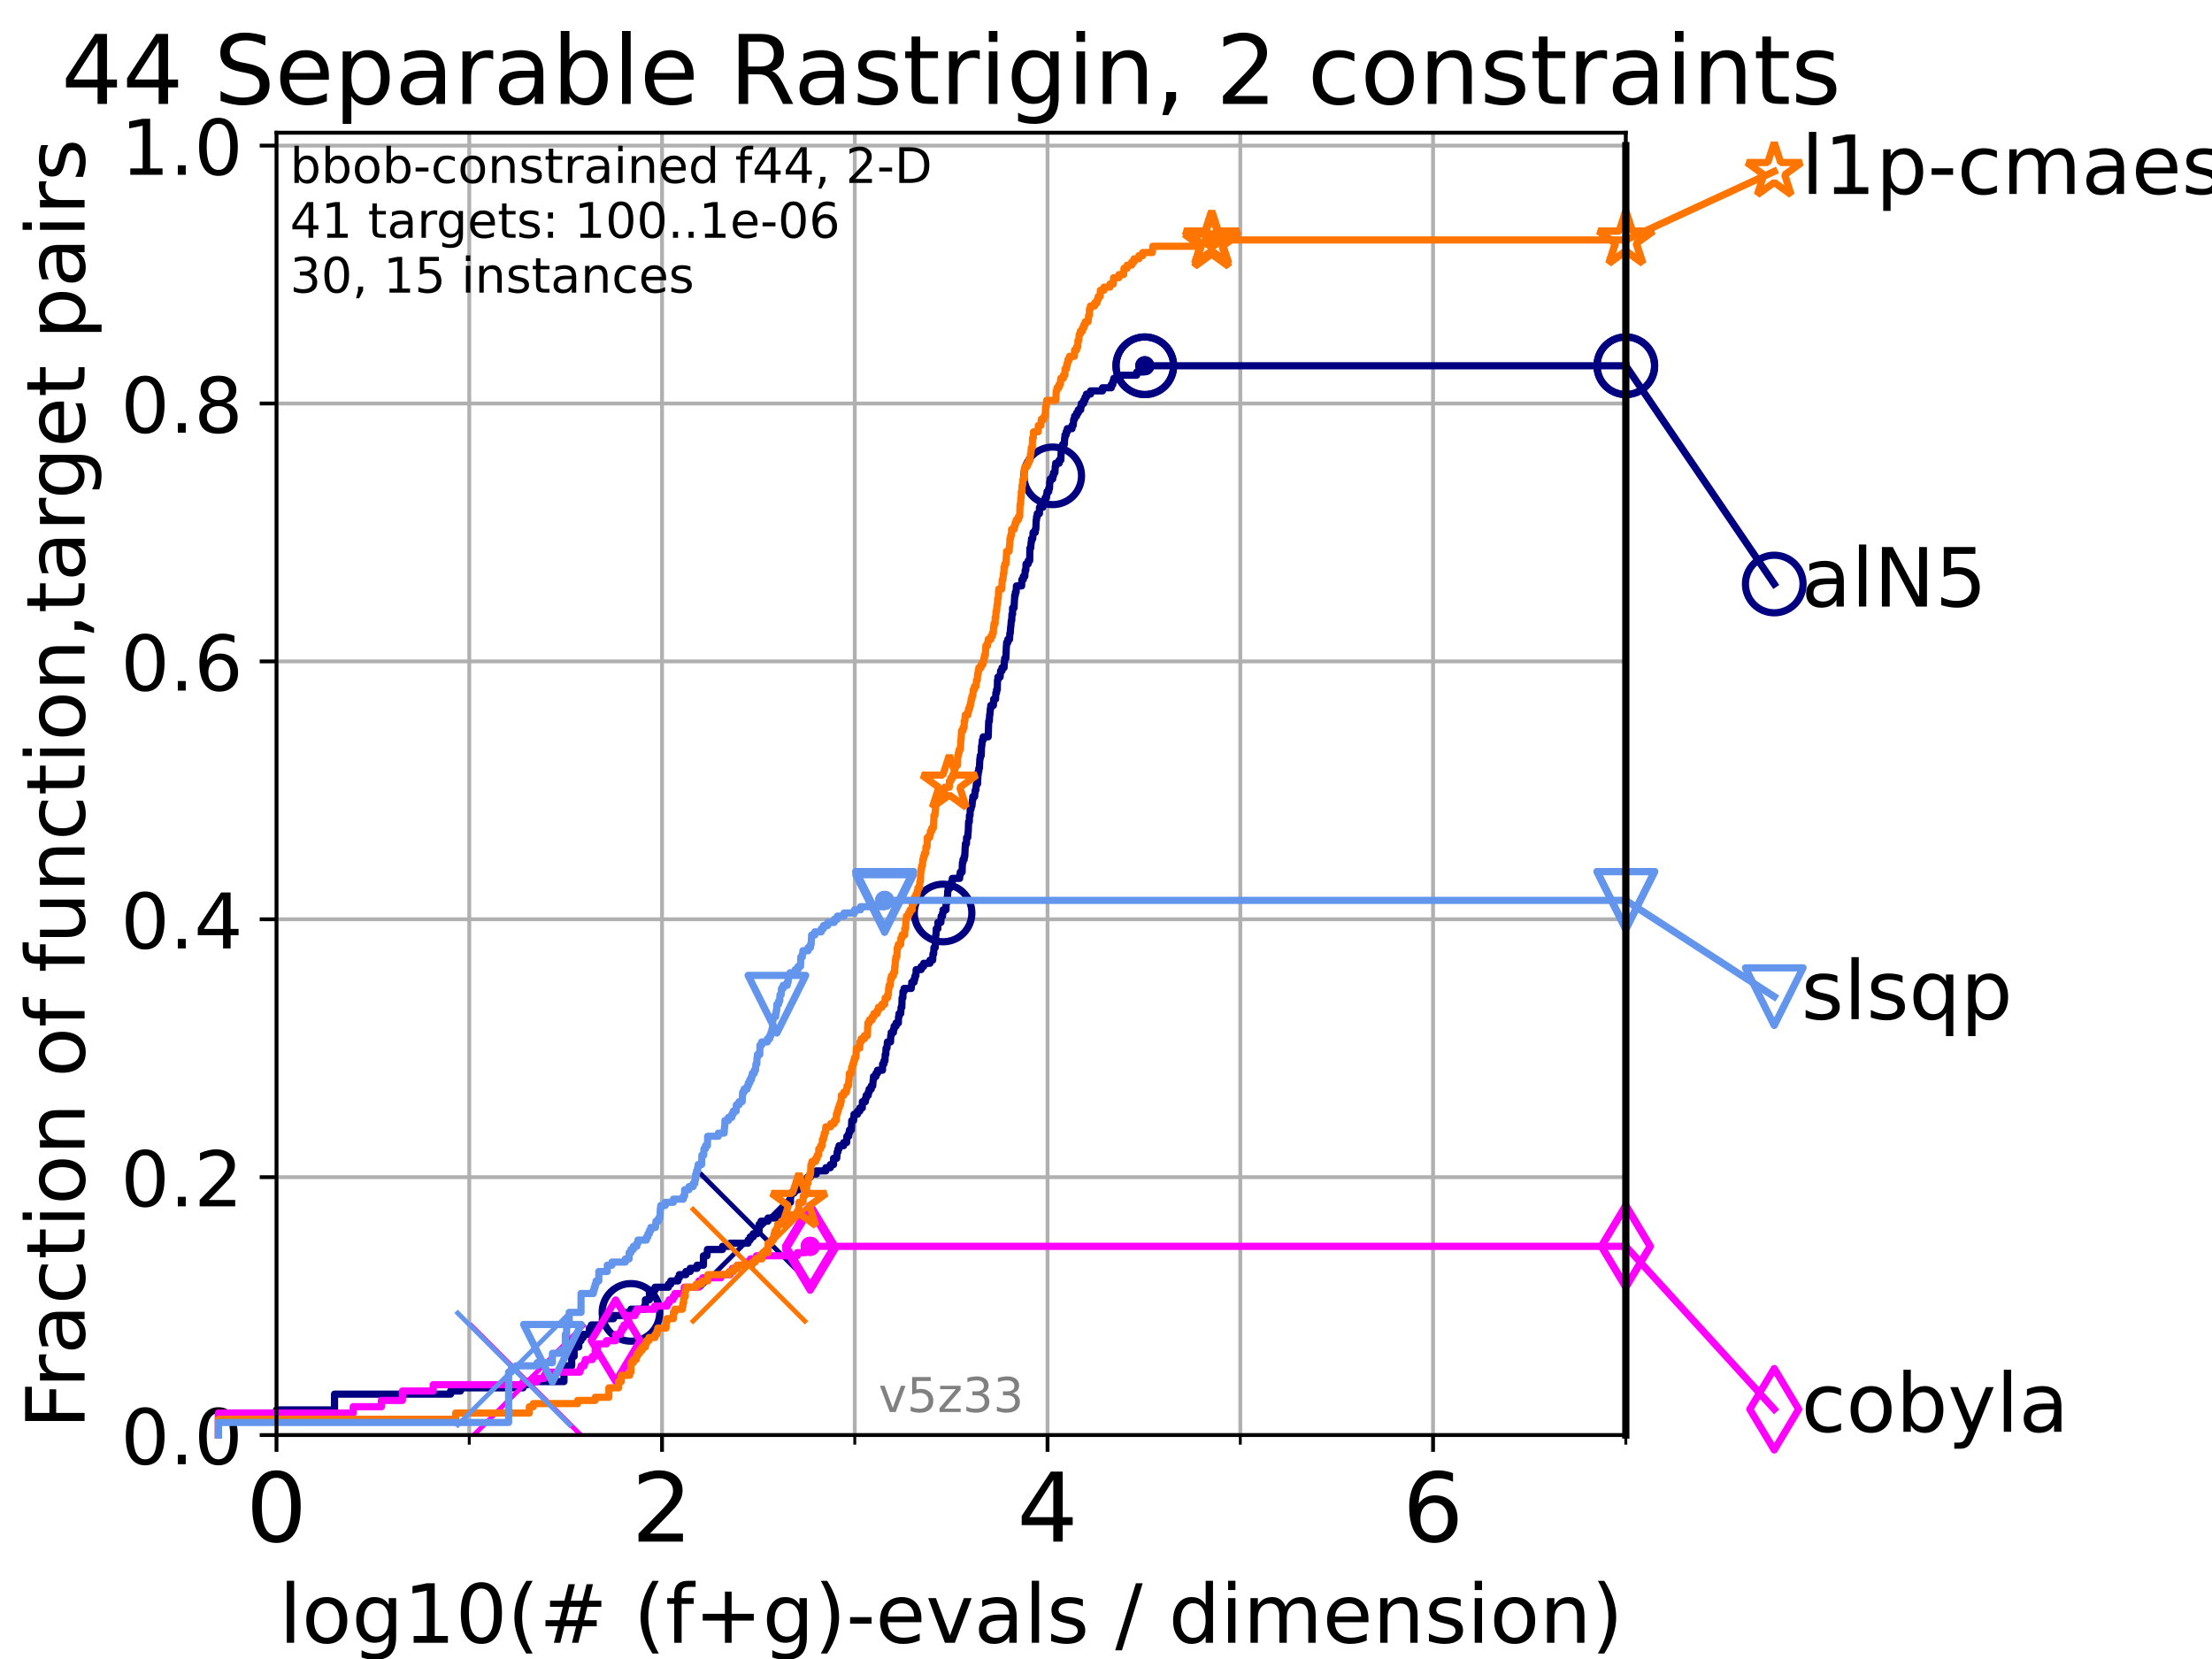 <?xml version="1.0" encoding="utf-8" standalone="no"?>
<!DOCTYPE svg PUBLIC "-//W3C//DTD SVG 1.1//EN"
  "http://www.w3.org/Graphics/SVG/1.1/DTD/svg11.dtd">
<!-- Created with matplotlib (https://matplotlib.org/) -->
<svg height="345.6pt" version="1.1" viewBox="0 0 460.8 345.6" width="460.8pt" xmlns="http://www.w3.org/2000/svg" xmlns:xlink="http://www.w3.org/1999/xlink">
 <defs>
  <style type="text/css">*{stroke-linecap:butt;stroke-linejoin:round;}</style>
 </defs>
 <g id="figure_1">
  <g id="patch_1">
   <path d="M 0 345.6 
L 460.8 345.6 
L 460.8 0 
L 0 0 
z
" style="fill:#ffffff;"/>
  </g>
  <g id="axes_1">
   <g id="patch_2">
    <path d="M 57.6 298.944 
L 338.688 298.944 
L 338.688 27.648 
L 57.6 27.648 
z
" style="fill:#ffffff;"/>
   </g>
   <g id="matplotlib.axis_1">
    <g id="xtick_1">
     <g id="line2d_1">
      <path clip-path="url(#p7ea032cfda)" d="M 57.6 298.944 
L 57.6 27.648 
" style="fill:none;stroke:#b0b0b0;stroke-linecap:square;stroke-width:0.8;"/>
     </g>
     <g id="line2d_2">
      <defs>
       <path d="M 0 0 
L 0 3.5 
" id="m9c802ff01b" style="stroke:#000000;stroke-width:0.8;"/>
      </defs>
      <g>
       <use style="stroke:#000000;stroke-width:0.8;" x="57.6" xlink:href="#m9c802ff01b" y="298.944"/>
      </g>
     </g>
     <g id="text_1">
      <!-- 0 -->
      <g transform="translate(51.237 321.141)scale(0.2 -0.2)">
       <defs>
        <path d="M 31.781 66.406 
Q 24.172 66.406 20.328 58.906 
Q 16.5 51.422 16.5 36.375 
Q 16.5 21.391 20.328 13.891 
Q 24.172 6.391 31.781 6.391 
Q 39.453 6.391 43.281 13.891 
Q 47.125 21.391 47.125 36.375 
Q 47.125 51.422 43.281 58.906 
Q 39.453 66.406 31.781 66.406 
z
M 31.781 74.219 
Q 44.047 74.219 50.516 64.516 
Q 56.984 54.828 56.984 36.375 
Q 56.984 17.969 50.516 8.266 
Q 44.047 -1.422 31.781 -1.422 
Q 19.531 -1.422 13.062 8.266 
Q 6.594 17.969 6.594 36.375 
Q 6.594 54.828 13.062 64.516 
Q 19.531 74.219 31.781 74.219 
z
" id="DejaVuSans-48"/>
       </defs>
       <use xlink:href="#DejaVuSans-48"/>
      </g>
     </g>
    </g>
    <g id="xtick_2">
     <g id="line2d_3">
      <path clip-path="url(#p7ea032cfda)" d="M 137.911 298.944 
L 137.911 27.648 
" style="fill:none;stroke:#b0b0b0;stroke-linecap:square;stroke-width:0.8;"/>
     </g>
     <g id="line2d_4">
      <g>
       <use style="stroke:#000000;stroke-width:0.8;" x="137.911" xlink:href="#m9c802ff01b" y="298.944"/>
      </g>
     </g>
     <g id="text_2">
      <!-- 2 -->
      <g transform="translate(131.548 321.141)scale(0.2 -0.2)">
       <defs>
        <path d="M 19.188 8.297 
L 53.609 8.297 
L 53.609 0 
L 7.328 0 
L 7.328 8.297 
Q 12.938 14.109 22.625 23.891 
Q 32.328 33.688 34.812 36.531 
Q 39.547 41.844 41.422 45.531 
Q 43.312 49.219 43.312 52.781 
Q 43.312 58.594 39.234 62.25 
Q 35.156 65.922 28.609 65.922 
Q 23.969 65.922 18.812 64.312 
Q 13.672 62.703 7.812 59.422 
L 7.812 69.391 
Q 13.766 71.781 18.938 73 
Q 24.125 74.219 28.422 74.219 
Q 39.75 74.219 46.484 68.547 
Q 53.219 62.891 53.219 53.422 
Q 53.219 48.922 51.531 44.891 
Q 49.859 40.875 45.406 35.406 
Q 44.188 33.984 37.641 27.219 
Q 31.109 20.453 19.188 8.297 
z
" id="DejaVuSans-50"/>
       </defs>
       <use xlink:href="#DejaVuSans-50"/>
      </g>
     </g>
    </g>
    <g id="xtick_3">
     <g id="line2d_5">
      <path clip-path="url(#p7ea032cfda)" d="M 218.222 298.944 
L 218.222 27.648 
" style="fill:none;stroke:#b0b0b0;stroke-linecap:square;stroke-width:0.8;"/>
     </g>
     <g id="line2d_6">
      <g>
       <use style="stroke:#000000;stroke-width:0.8;" x="218.222" xlink:href="#m9c802ff01b" y="298.944"/>
      </g>
     </g>
     <g id="text_3">
      <!-- 4 -->
      <g transform="translate(211.859 321.141)scale(0.2 -0.2)">
       <defs>
        <path d="M 37.797 64.312 
L 12.891 25.391 
L 37.797 25.391 
z
M 35.203 72.906 
L 47.609 72.906 
L 47.609 25.391 
L 58.016 25.391 
L 58.016 17.188 
L 47.609 17.188 
L 47.609 0 
L 37.797 0 
L 37.797 17.188 
L 4.891 17.188 
L 4.891 26.703 
z
" id="DejaVuSans-52"/>
       </defs>
       <use xlink:href="#DejaVuSans-52"/>
      </g>
     </g>
    </g>
    <g id="xtick_4">
     <g id="line2d_7">
      <path clip-path="url(#p7ea032cfda)" d="M 298.533 298.944 
L 298.533 27.648 
" style="fill:none;stroke:#b0b0b0;stroke-linecap:square;stroke-width:0.8;"/>
     </g>
     <g id="line2d_8">
      <g>
       <use style="stroke:#000000;stroke-width:0.8;" x="298.533" xlink:href="#m9c802ff01b" y="298.944"/>
      </g>
     </g>
     <g id="text_4">
      <!-- 6 -->
      <g transform="translate(292.17 321.141)scale(0.2 -0.2)">
       <defs>
        <path d="M 33.016 40.375 
Q 26.375 40.375 22.484 35.828 
Q 18.609 31.297 18.609 23.391 
Q 18.609 15.531 22.484 10.953 
Q 26.375 6.391 33.016 6.391 
Q 39.656 6.391 43.531 10.953 
Q 47.406 15.531 47.406 23.391 
Q 47.406 31.297 43.531 35.828 
Q 39.656 40.375 33.016 40.375 
z
M 52.594 71.297 
L 52.594 62.312 
Q 48.875 64.062 45.094 64.984 
Q 41.312 65.922 37.594 65.922 
Q 27.828 65.922 22.672 59.328 
Q 17.531 52.734 16.797 39.406 
Q 19.672 43.656 24.016 45.922 
Q 28.375 48.188 33.594 48.188 
Q 44.578 48.188 50.953 41.516 
Q 57.328 34.859 57.328 23.391 
Q 57.328 12.156 50.688 5.359 
Q 44.047 -1.422 33.016 -1.422 
Q 20.359 -1.422 13.672 8.266 
Q 6.984 17.969 6.984 36.375 
Q 6.984 53.656 15.188 63.938 
Q 23.391 74.219 37.203 74.219 
Q 40.922 74.219 44.703 73.484 
Q 48.484 72.75 52.594 71.297 
z
" id="DejaVuSans-54"/>
       </defs>
       <use xlink:href="#DejaVuSans-54"/>
      </g>
     </g>
    </g>
    <g id="xtick_5">
     <g id="line2d_9">
      <path clip-path="url(#p7ea032cfda)" d="M 97.755 298.944 
L 97.755 27.648 
" style="fill:none;stroke:#b0b0b0;stroke-linecap:square;stroke-width:0.8;"/>
     </g>
     <g id="line2d_10">
      <defs>
       <path d="M 0 0 
L 0 2 
" id="mfb0f80487e" style="stroke:#000000;stroke-width:0.6;"/>
      </defs>
      <g>
       <use style="stroke:#000000;stroke-width:0.6;" x="97.755" xlink:href="#mfb0f80487e" y="298.944"/>
      </g>
     </g>
    </g>
    <g id="xtick_6">
     <g id="line2d_11">
      <path clip-path="url(#p7ea032cfda)" d="M 178.066 298.944 
L 178.066 27.648 
" style="fill:none;stroke:#b0b0b0;stroke-linecap:square;stroke-width:0.8;"/>
     </g>
     <g id="line2d_12">
      <g>
       <use style="stroke:#000000;stroke-width:0.6;" x="178.066" xlink:href="#mfb0f80487e" y="298.944"/>
      </g>
     </g>
    </g>
    <g id="xtick_7">
     <g id="line2d_13">
      <path clip-path="url(#p7ea032cfda)" d="M 258.377 298.944 
L 258.377 27.648 
" style="fill:none;stroke:#b0b0b0;stroke-linecap:square;stroke-width:0.8;"/>
     </g>
     <g id="line2d_14">
      <g>
       <use style="stroke:#000000;stroke-width:0.6;" x="258.377" xlink:href="#mfb0f80487e" y="298.944"/>
      </g>
     </g>
    </g>
    <g id="xtick_8">
     <g id="line2d_15">
      <path clip-path="url(#p7ea032cfda)" d="M 338.688 298.944 
L 338.688 27.648 
" style="fill:none;stroke:#b0b0b0;stroke-linecap:square;stroke-width:0.8;"/>
     </g>
     <g id="line2d_16">
      <g>
       <use style="stroke:#000000;stroke-width:0.6;" x="338.688" xlink:href="#mfb0f80487e" y="298.944"/>
      </g>
     </g>
    </g>
    <g id="text_5">
     <!-- log10(# (f+g)-evals / dimension) -->
     <g transform="translate(58.145 342.218)scale(0.17 -0.17)">
      <defs>
       <path d="M 9.422 75.984 
L 18.406 75.984 
L 18.406 0 
L 9.422 0 
z
" id="DejaVuSans-108"/>
       <path d="M 30.609 48.391 
Q 23.391 48.391 19.188 42.75 
Q 14.984 37.109 14.984 27.297 
Q 14.984 17.484 19.156 11.844 
Q 23.344 6.203 30.609 6.203 
Q 37.797 6.203 41.984 11.859 
Q 46.188 17.531 46.188 27.297 
Q 46.188 37.016 41.984 42.703 
Q 37.797 48.391 30.609 48.391 
z
M 30.609 56 
Q 42.328 56 49.016 48.375 
Q 55.719 40.766 55.719 27.297 
Q 55.719 13.875 49.016 6.219 
Q 42.328 -1.422 30.609 -1.422 
Q 18.844 -1.422 12.172 6.219 
Q 5.516 13.875 5.516 27.297 
Q 5.516 40.766 12.172 48.375 
Q 18.844 56 30.609 56 
z
" id="DejaVuSans-111"/>
       <path d="M 45.406 27.984 
Q 45.406 37.75 41.375 43.109 
Q 37.359 48.484 30.078 48.484 
Q 22.859 48.484 18.828 43.109 
Q 14.797 37.75 14.797 27.984 
Q 14.797 18.266 18.828 12.891 
Q 22.859 7.516 30.078 7.516 
Q 37.359 7.516 41.375 12.891 
Q 45.406 18.266 45.406 27.984 
z
M 54.391 6.781 
Q 54.391 -7.172 48.188 -13.984 
Q 42 -20.797 29.203 -20.797 
Q 24.469 -20.797 20.266 -20.094 
Q 16.062 -19.391 12.109 -17.922 
L 12.109 -9.188 
Q 16.062 -11.328 19.922 -12.344 
Q 23.781 -13.375 27.781 -13.375 
Q 36.625 -13.375 41.016 -8.766 
Q 45.406 -4.156 45.406 5.172 
L 45.406 9.625 
Q 42.625 4.781 38.281 2.391 
Q 33.938 0 27.875 0 
Q 17.828 0 11.672 7.656 
Q 5.516 15.328 5.516 27.984 
Q 5.516 40.672 11.672 48.328 
Q 17.828 56 27.875 56 
Q 33.938 56 38.281 53.609 
Q 42.625 51.219 45.406 46.391 
L 45.406 54.688 
L 54.391 54.688 
z
" id="DejaVuSans-103"/>
       <path d="M 12.406 8.297 
L 28.516 8.297 
L 28.516 63.922 
L 10.984 60.406 
L 10.984 69.391 
L 28.422 72.906 
L 38.281 72.906 
L 38.281 8.297 
L 54.391 8.297 
L 54.391 0 
L 12.406 0 
z
" id="DejaVuSans-49"/>
       <path d="M 31 75.875 
Q 24.469 64.656 21.281 53.656 
Q 18.109 42.672 18.109 31.391 
Q 18.109 20.125 21.312 9.062 
Q 24.516 -2 31 -13.188 
L 23.188 -13.188 
Q 15.875 -1.703 12.234 9.375 
Q 8.594 20.453 8.594 31.391 
Q 8.594 42.281 12.203 53.312 
Q 15.828 64.359 23.188 75.875 
z
" id="DejaVuSans-40"/>
       <path d="M 51.125 44 
L 36.922 44 
L 32.812 27.688 
L 47.125 27.688 
z
M 43.797 71.781 
L 38.719 51.516 
L 52.984 51.516 
L 58.109 71.781 
L 65.922 71.781 
L 60.891 51.516 
L 76.125 51.516 
L 76.125 44 
L 58.984 44 
L 54.984 27.688 
L 70.516 27.688 
L 70.516 20.219 
L 53.078 20.219 
L 48 0 
L 40.188 0 
L 45.219 20.219 
L 30.906 20.219 
L 25.875 0 
L 18.016 0 
L 23.094 20.219 
L 7.719 20.219 
L 7.719 27.688 
L 24.906 27.688 
L 29 44 
L 13.281 44 
L 13.281 51.516 
L 30.906 51.516 
L 35.891 71.781 
z
" id="DejaVuSans-35"/>
       <path id="DejaVuSans-32"/>
       <path d="M 37.109 75.984 
L 37.109 68.5 
L 28.516 68.5 
Q 23.688 68.5 21.797 66.547 
Q 19.922 64.594 19.922 59.516 
L 19.922 54.688 
L 34.719 54.688 
L 34.719 47.703 
L 19.922 47.703 
L 19.922 0 
L 10.891 0 
L 10.891 47.703 
L 2.297 47.703 
L 2.297 54.688 
L 10.891 54.688 
L 10.891 58.5 
Q 10.891 67.625 15.141 71.797 
Q 19.391 75.984 28.609 75.984 
z
" id="DejaVuSans-102"/>
       <path d="M 46 62.703 
L 46 35.5 
L 73.188 35.5 
L 73.188 27.203 
L 46 27.203 
L 46 0 
L 37.797 0 
L 37.797 27.203 
L 10.594 27.203 
L 10.594 35.5 
L 37.797 35.5 
L 37.797 62.703 
z
" id="DejaVuSans-43"/>
       <path d="M 8.016 75.875 
L 15.828 75.875 
Q 23.141 64.359 26.781 53.312 
Q 30.422 42.281 30.422 31.391 
Q 30.422 20.453 26.781 9.375 
Q 23.141 -1.703 15.828 -13.188 
L 8.016 -13.188 
Q 14.5 -2 17.703 9.062 
Q 20.906 20.125 20.906 31.391 
Q 20.906 42.672 17.703 53.656 
Q 14.5 64.656 8.016 75.875 
z
" id="DejaVuSans-41"/>
       <path d="M 4.891 31.391 
L 31.203 31.391 
L 31.203 23.391 
L 4.891 23.391 
z
" id="DejaVuSans-45"/>
       <path d="M 56.203 29.594 
L 56.203 25.203 
L 14.891 25.203 
Q 15.484 15.922 20.484 11.062 
Q 25.484 6.203 34.422 6.203 
Q 39.594 6.203 44.453 7.469 
Q 49.312 8.734 54.109 11.281 
L 54.109 2.781 
Q 49.266 0.734 44.188 -0.344 
Q 39.109 -1.422 33.891 -1.422 
Q 20.797 -1.422 13.156 6.188 
Q 5.516 13.812 5.516 26.812 
Q 5.516 40.234 12.766 48.109 
Q 20.016 56 32.328 56 
Q 43.359 56 49.781 48.891 
Q 56.203 41.797 56.203 29.594 
z
M 47.219 32.234 
Q 47.125 39.594 43.094 43.984 
Q 39.062 48.391 32.422 48.391 
Q 24.906 48.391 20.391 44.141 
Q 15.875 39.891 15.188 32.172 
z
" id="DejaVuSans-101"/>
       <path d="M 2.984 54.688 
L 12.5 54.688 
L 29.594 8.797 
L 46.688 54.688 
L 56.203 54.688 
L 35.688 0 
L 23.484 0 
z
" id="DejaVuSans-118"/>
       <path d="M 34.281 27.484 
Q 23.391 27.484 19.188 25 
Q 14.984 22.516 14.984 16.5 
Q 14.984 11.719 18.141 8.906 
Q 21.297 6.109 26.703 6.109 
Q 34.188 6.109 38.703 11.406 
Q 43.219 16.703 43.219 25.484 
L 43.219 27.484 
z
M 52.203 31.203 
L 52.203 0 
L 43.219 0 
L 43.219 8.297 
Q 40.141 3.328 35.547 0.953 
Q 30.953 -1.422 24.312 -1.422 
Q 15.922 -1.422 10.953 3.297 
Q 6 8.016 6 15.922 
Q 6 25.141 12.172 29.828 
Q 18.359 34.516 30.609 34.516 
L 43.219 34.516 
L 43.219 35.406 
Q 43.219 41.609 39.141 45 
Q 35.062 48.391 27.688 48.391 
Q 23 48.391 18.547 47.266 
Q 14.109 46.141 10.016 43.891 
L 10.016 52.203 
Q 14.938 54.109 19.578 55.047 
Q 24.219 56 28.609 56 
Q 40.484 56 46.344 49.844 
Q 52.203 43.703 52.203 31.203 
z
" id="DejaVuSans-97"/>
       <path d="M 44.281 53.078 
L 44.281 44.578 
Q 40.484 46.531 36.375 47.5 
Q 32.281 48.484 27.875 48.484 
Q 21.188 48.484 17.844 46.438 
Q 14.5 44.391 14.5 40.281 
Q 14.5 37.156 16.891 35.375 
Q 19.281 33.594 26.516 31.984 
L 29.594 31.297 
Q 39.156 29.25 43.188 25.516 
Q 47.219 21.781 47.219 15.094 
Q 47.219 7.469 41.188 3.016 
Q 35.156 -1.422 24.609 -1.422 
Q 20.219 -1.422 15.453 -0.562 
Q 10.688 0.297 5.422 2 
L 5.422 11.281 
Q 10.406 8.688 15.234 7.391 
Q 20.062 6.109 24.812 6.109 
Q 31.156 6.109 34.562 8.281 
Q 37.984 10.453 37.984 14.406 
Q 37.984 18.062 35.516 20.016 
Q 33.062 21.969 24.703 23.781 
L 21.578 24.516 
Q 13.234 26.266 9.516 29.906 
Q 5.812 33.547 5.812 39.891 
Q 5.812 47.609 11.281 51.797 
Q 16.75 56 26.812 56 
Q 31.781 56 36.172 55.266 
Q 40.578 54.547 44.281 53.078 
z
" id="DejaVuSans-115"/>
       <path d="M 25.391 72.906 
L 33.688 72.906 
L 8.297 -9.281 
L 0 -9.281 
z
" id="DejaVuSans-47"/>
       <path d="M 45.406 46.391 
L 45.406 75.984 
L 54.391 75.984 
L 54.391 0 
L 45.406 0 
L 45.406 8.203 
Q 42.578 3.328 38.25 0.953 
Q 33.938 -1.422 27.875 -1.422 
Q 17.969 -1.422 11.734 6.484 
Q 5.516 14.406 5.516 27.297 
Q 5.516 40.188 11.734 48.094 
Q 17.969 56 27.875 56 
Q 33.938 56 38.25 53.625 
Q 42.578 51.266 45.406 46.391 
z
M 14.797 27.297 
Q 14.797 17.391 18.875 11.75 
Q 22.953 6.109 30.078 6.109 
Q 37.203 6.109 41.297 11.75 
Q 45.406 17.391 45.406 27.297 
Q 45.406 37.203 41.297 42.844 
Q 37.203 48.484 30.078 48.484 
Q 22.953 48.484 18.875 42.844 
Q 14.797 37.203 14.797 27.297 
z
" id="DejaVuSans-100"/>
       <path d="M 9.422 54.688 
L 18.406 54.688 
L 18.406 0 
L 9.422 0 
z
M 9.422 75.984 
L 18.406 75.984 
L 18.406 64.594 
L 9.422 64.594 
z
" id="DejaVuSans-105"/>
       <path d="M 52 44.188 
Q 55.375 50.25 60.062 53.125 
Q 64.75 56 71.094 56 
Q 79.641 56 84.281 50.016 
Q 88.922 44.047 88.922 33.016 
L 88.922 0 
L 79.891 0 
L 79.891 32.719 
Q 79.891 40.578 77.094 44.375 
Q 74.312 48.188 68.609 48.188 
Q 61.625 48.188 57.562 43.547 
Q 53.516 38.922 53.516 30.906 
L 53.516 0 
L 44.484 0 
L 44.484 32.719 
Q 44.484 40.625 41.703 44.406 
Q 38.922 48.188 33.109 48.188 
Q 26.219 48.188 22.156 43.531 
Q 18.109 38.875 18.109 30.906 
L 18.109 0 
L 9.078 0 
L 9.078 54.688 
L 18.109 54.688 
L 18.109 46.188 
Q 21.188 51.219 25.484 53.609 
Q 29.781 56 35.688 56 
Q 41.656 56 45.828 52.969 
Q 50 49.953 52 44.188 
z
" id="DejaVuSans-109"/>
       <path d="M 54.891 33.016 
L 54.891 0 
L 45.906 0 
L 45.906 32.719 
Q 45.906 40.484 42.875 44.328 
Q 39.844 48.188 33.797 48.188 
Q 26.516 48.188 22.312 43.547 
Q 18.109 38.922 18.109 30.906 
L 18.109 0 
L 9.078 0 
L 9.078 54.688 
L 18.109 54.688 
L 18.109 46.188 
Q 21.344 51.125 25.703 53.562 
Q 30.078 56 35.797 56 
Q 45.219 56 50.047 50.172 
Q 54.891 44.344 54.891 33.016 
z
" id="DejaVuSans-110"/>
      </defs>
      <use xlink:href="#DejaVuSans-108"/>
      <use x="27.783" xlink:href="#DejaVuSans-111"/>
      <use x="88.965" xlink:href="#DejaVuSans-103"/>
      <use x="152.441" xlink:href="#DejaVuSans-49"/>
      <use x="216.064" xlink:href="#DejaVuSans-48"/>
      <use x="279.688" xlink:href="#DejaVuSans-40"/>
      <use x="318.701" xlink:href="#DejaVuSans-35"/>
      <use x="402.49" xlink:href="#DejaVuSans-32"/>
      <use x="434.277" xlink:href="#DejaVuSans-40"/>
      <use x="473.291" xlink:href="#DejaVuSans-102"/>
      <use x="508.496" xlink:href="#DejaVuSans-43"/>
      <use x="592.285" xlink:href="#DejaVuSans-103"/>
      <use x="655.762" xlink:href="#DejaVuSans-41"/>
      <use x="694.775" xlink:href="#DejaVuSans-45"/>
      <use x="730.859" xlink:href="#DejaVuSans-101"/>
      <use x="792.383" xlink:href="#DejaVuSans-118"/>
      <use x="851.562" xlink:href="#DejaVuSans-97"/>
      <use x="912.842" xlink:href="#DejaVuSans-108"/>
      <use x="940.625" xlink:href="#DejaVuSans-115"/>
      <use x="992.725" xlink:href="#DejaVuSans-32"/>
      <use x="1024.512" xlink:href="#DejaVuSans-47"/>
      <use x="1058.203" xlink:href="#DejaVuSans-32"/>
      <use x="1089.99" xlink:href="#DejaVuSans-100"/>
      <use x="1153.467" xlink:href="#DejaVuSans-105"/>
      <use x="1181.25" xlink:href="#DejaVuSans-109"/>
      <use x="1278.662" xlink:href="#DejaVuSans-101"/>
      <use x="1340.186" xlink:href="#DejaVuSans-110"/>
      <use x="1403.564" xlink:href="#DejaVuSans-115"/>
      <use x="1455.664" xlink:href="#DejaVuSans-105"/>
      <use x="1483.447" xlink:href="#DejaVuSans-111"/>
      <use x="1544.629" xlink:href="#DejaVuSans-110"/>
      <use x="1608.008" xlink:href="#DejaVuSans-41"/>
     </g>
    </g>
   </g>
   <g id="matplotlib.axis_2">
    <g id="ytick_1">
     <g id="line2d_17">
      <path clip-path="url(#p7ea032cfda)" d="M 57.6 298.944 
L 338.688 298.944 
" style="fill:none;stroke:#b0b0b0;stroke-linecap:square;stroke-width:0.8;"/>
     </g>
     <g id="line2d_18">
      <defs>
       <path d="M 0 0 
L -3.5 0 
" id="m11b28c6594" style="stroke:#000000;stroke-width:0.8;"/>
      </defs>
      <g>
       <use style="stroke:#000000;stroke-width:0.8;" x="57.6" xlink:href="#m11b28c6594" y="298.944"/>
      </g>
     </g>
     <g id="text_6">
      <!-- 0.0 -->
      <g transform="translate(25.155 305.023)scale(0.16 -0.16)">
       <defs>
        <path d="M 10.688 12.406 
L 21 12.406 
L 21 0 
L 10.688 0 
z
" id="DejaVuSans-46"/>
       </defs>
       <use xlink:href="#DejaVuSans-48"/>
       <use x="63.623" xlink:href="#DejaVuSans-46"/>
       <use x="95.41" xlink:href="#DejaVuSans-48"/>
      </g>
     </g>
    </g>
    <g id="ytick_2">
     <g id="line2d_19">
      <path clip-path="url(#p7ea032cfda)" d="M 57.6 245.222 
L 338.688 245.222 
" style="fill:none;stroke:#b0b0b0;stroke-linecap:square;stroke-width:0.8;"/>
     </g>
     <g id="line2d_20">
      <g>
       <use style="stroke:#000000;stroke-width:0.8;" x="57.6" xlink:href="#m11b28c6594" y="245.222"/>
      </g>
     </g>
     <g id="text_7">
      <!-- 0.2 -->
      <g transform="translate(25.155 251.301)scale(0.16 -0.16)">
       <use xlink:href="#DejaVuSans-48"/>
       <use x="63.623" xlink:href="#DejaVuSans-46"/>
       <use x="95.41" xlink:href="#DejaVuSans-50"/>
      </g>
     </g>
    </g>
    <g id="ytick_3">
     <g id="line2d_21">
      <path clip-path="url(#p7ea032cfda)" d="M 57.6 191.5 
L 338.688 191.5 
" style="fill:none;stroke:#b0b0b0;stroke-linecap:square;stroke-width:0.8;"/>
     </g>
     <g id="line2d_22">
      <g>
       <use style="stroke:#000000;stroke-width:0.8;" x="57.6" xlink:href="#m11b28c6594" y="191.5"/>
      </g>
     </g>
     <g id="text_8">
      <!-- 0.4 -->
      <g transform="translate(25.155 197.579)scale(0.16 -0.16)">
       <use xlink:href="#DejaVuSans-48"/>
       <use x="63.623" xlink:href="#DejaVuSans-46"/>
       <use x="95.41" xlink:href="#DejaVuSans-52"/>
      </g>
     </g>
    </g>
    <g id="ytick_4">
     <g id="line2d_23">
      <path clip-path="url(#p7ea032cfda)" d="M 57.6 137.778 
L 338.688 137.778 
" style="fill:none;stroke:#b0b0b0;stroke-linecap:square;stroke-width:0.8;"/>
     </g>
     <g id="line2d_24">
      <g>
       <use style="stroke:#000000;stroke-width:0.8;" x="57.6" xlink:href="#m11b28c6594" y="137.778"/>
      </g>
     </g>
     <g id="text_9">
      <!-- 0.6 -->
      <g transform="translate(25.155 143.857)scale(0.16 -0.16)">
       <use xlink:href="#DejaVuSans-48"/>
       <use x="63.623" xlink:href="#DejaVuSans-46"/>
       <use x="95.41" xlink:href="#DejaVuSans-54"/>
      </g>
     </g>
    </g>
    <g id="ytick_5">
     <g id="line2d_25">
      <path clip-path="url(#p7ea032cfda)" d="M 57.6 84.056 
L 338.688 84.056 
" style="fill:none;stroke:#b0b0b0;stroke-linecap:square;stroke-width:0.8;"/>
     </g>
     <g id="line2d_26">
      <g>
       <use style="stroke:#000000;stroke-width:0.8;" x="57.6" xlink:href="#m11b28c6594" y="84.056"/>
      </g>
     </g>
     <g id="text_10">
      <!-- 0.8 -->
      <g transform="translate(25.155 90.135)scale(0.16 -0.16)">
       <defs>
        <path d="M 31.781 34.625 
Q 24.75 34.625 20.719 30.859 
Q 16.703 27.094 16.703 20.516 
Q 16.703 13.922 20.719 10.156 
Q 24.75 6.391 31.781 6.391 
Q 38.812 6.391 42.859 10.172 
Q 46.922 13.969 46.922 20.516 
Q 46.922 27.094 42.891 30.859 
Q 38.875 34.625 31.781 34.625 
z
M 21.922 38.812 
Q 15.578 40.375 12.031 44.719 
Q 8.5 49.078 8.5 55.328 
Q 8.5 64.062 14.719 69.141 
Q 20.953 74.219 31.781 74.219 
Q 42.672 74.219 48.875 69.141 
Q 55.078 64.062 55.078 55.328 
Q 55.078 49.078 51.531 44.719 
Q 48 40.375 41.703 38.812 
Q 48.828 37.156 52.797 32.312 
Q 56.781 27.484 56.781 20.516 
Q 56.781 9.906 50.312 4.234 
Q 43.844 -1.422 31.781 -1.422 
Q 19.734 -1.422 13.25 4.234 
Q 6.781 9.906 6.781 20.516 
Q 6.781 27.484 10.781 32.312 
Q 14.797 37.156 21.922 38.812 
z
M 18.312 54.391 
Q 18.312 48.734 21.844 45.562 
Q 25.391 42.391 31.781 42.391 
Q 38.141 42.391 41.719 45.562 
Q 45.312 48.734 45.312 54.391 
Q 45.312 60.062 41.719 63.234 
Q 38.141 66.406 31.781 66.406 
Q 25.391 66.406 21.844 63.234 
Q 18.312 60.062 18.312 54.391 
z
" id="DejaVuSans-56"/>
       </defs>
       <use xlink:href="#DejaVuSans-48"/>
       <use x="63.623" xlink:href="#DejaVuSans-46"/>
       <use x="95.41" xlink:href="#DejaVuSans-56"/>
      </g>
     </g>
    </g>
    <g id="ytick_6">
     <g id="line2d_27">
      <path clip-path="url(#p7ea032cfda)" d="M 57.6 30.334 
L 338.688 30.334 
" style="fill:none;stroke:#b0b0b0;stroke-linecap:square;stroke-width:0.8;"/>
     </g>
     <g id="line2d_28">
      <g>
       <use style="stroke:#000000;stroke-width:0.8;" x="57.6" xlink:href="#m11b28c6594" y="30.334"/>
      </g>
     </g>
     <g id="text_11">
      <!-- 1.0 -->
      <g transform="translate(25.155 36.413)scale(0.16 -0.16)">
       <use xlink:href="#DejaVuSans-49"/>
       <use x="63.623" xlink:href="#DejaVuSans-46"/>
       <use x="95.41" xlink:href="#DejaVuSans-48"/>
      </g>
     </g>
    </g>
    <g id="text_12">
     <!-- Fraction of function,target pairs -->
     <g transform="translate(17.62 297.681)rotate(-90)scale(0.17 -0.17)">
      <defs>
       <path d="M 9.812 72.906 
L 51.703 72.906 
L 51.703 64.594 
L 19.672 64.594 
L 19.672 43.109 
L 48.578 43.109 
L 48.578 34.812 
L 19.672 34.812 
L 19.672 0 
L 9.812 0 
z
" id="DejaVuSans-70"/>
       <path d="M 41.109 46.297 
Q 39.594 47.172 37.812 47.578 
Q 36.031 48 33.891 48 
Q 26.266 48 22.188 43.047 
Q 18.109 38.094 18.109 28.812 
L 18.109 0 
L 9.078 0 
L 9.078 54.688 
L 18.109 54.688 
L 18.109 46.188 
Q 20.953 51.172 25.484 53.578 
Q 30.031 56 36.531 56 
Q 37.453 56 38.578 55.875 
Q 39.703 55.766 41.062 55.516 
z
" id="DejaVuSans-114"/>
       <path d="M 48.781 52.594 
L 48.781 44.188 
Q 44.969 46.297 41.141 47.344 
Q 37.312 48.391 33.406 48.391 
Q 24.656 48.391 19.812 42.844 
Q 14.984 37.312 14.984 27.297 
Q 14.984 17.281 19.812 11.734 
Q 24.656 6.203 33.406 6.203 
Q 37.312 6.203 41.141 7.25 
Q 44.969 8.297 48.781 10.406 
L 48.781 2.094 
Q 45.016 0.344 40.984 -0.531 
Q 36.969 -1.422 32.422 -1.422 
Q 20.062 -1.422 12.781 6.344 
Q 5.516 14.109 5.516 27.297 
Q 5.516 40.672 12.859 48.328 
Q 20.219 56 33.016 56 
Q 37.156 56 41.109 55.141 
Q 45.062 54.297 48.781 52.594 
z
" id="DejaVuSans-99"/>
       <path d="M 18.312 70.219 
L 18.312 54.688 
L 36.812 54.688 
L 36.812 47.703 
L 18.312 47.703 
L 18.312 18.016 
Q 18.312 11.328 20.141 9.422 
Q 21.969 7.516 27.594 7.516 
L 36.812 7.516 
L 36.812 0 
L 27.594 0 
Q 17.188 0 13.234 3.875 
Q 9.281 7.766 9.281 18.016 
L 9.281 47.703 
L 2.688 47.703 
L 2.688 54.688 
L 9.281 54.688 
L 9.281 70.219 
z
" id="DejaVuSans-116"/>
       <path d="M 8.5 21.578 
L 8.5 54.688 
L 17.484 54.688 
L 17.484 21.922 
Q 17.484 14.156 20.5 10.266 
Q 23.531 6.391 29.594 6.391 
Q 36.859 6.391 41.078 11.031 
Q 45.312 15.672 45.312 23.688 
L 45.312 54.688 
L 54.297 54.688 
L 54.297 0 
L 45.312 0 
L 45.312 8.406 
Q 42.047 3.422 37.719 1 
Q 33.406 -1.422 27.688 -1.422 
Q 18.266 -1.422 13.375 4.438 
Q 8.5 10.297 8.5 21.578 
z
M 31.109 56 
z
" id="DejaVuSans-117"/>
       <path d="M 11.719 12.406 
L 22.016 12.406 
L 22.016 4 
L 14.016 -11.625 
L 7.719 -11.625 
L 11.719 4 
z
" id="DejaVuSans-44"/>
       <path d="M 18.109 8.203 
L 18.109 -20.797 
L 9.078 -20.797 
L 9.078 54.688 
L 18.109 54.688 
L 18.109 46.391 
Q 20.953 51.266 25.266 53.625 
Q 29.594 56 35.594 56 
Q 45.562 56 51.781 48.094 
Q 58.016 40.188 58.016 27.297 
Q 58.016 14.406 51.781 6.484 
Q 45.562 -1.422 35.594 -1.422 
Q 29.594 -1.422 25.266 0.953 
Q 20.953 3.328 18.109 8.203 
z
M 48.688 27.297 
Q 48.688 37.203 44.609 42.844 
Q 40.531 48.484 33.406 48.484 
Q 26.266 48.484 22.188 42.844 
Q 18.109 37.203 18.109 27.297 
Q 18.109 17.391 22.188 11.75 
Q 26.266 6.109 33.406 6.109 
Q 40.531 6.109 44.609 11.75 
Q 48.688 17.391 48.688 27.297 
z
" id="DejaVuSans-112"/>
      </defs>
      <use xlink:href="#DejaVuSans-70"/>
      <use x="50.27" xlink:href="#DejaVuSans-114"/>
      <use x="91.383" xlink:href="#DejaVuSans-97"/>
      <use x="152.662" xlink:href="#DejaVuSans-99"/>
      <use x="207.643" xlink:href="#DejaVuSans-116"/>
      <use x="246.852" xlink:href="#DejaVuSans-105"/>
      <use x="274.635" xlink:href="#DejaVuSans-111"/>
      <use x="335.816" xlink:href="#DejaVuSans-110"/>
      <use x="399.195" xlink:href="#DejaVuSans-32"/>
      <use x="430.982" xlink:href="#DejaVuSans-111"/>
      <use x="492.164" xlink:href="#DejaVuSans-102"/>
      <use x="527.369" xlink:href="#DejaVuSans-32"/>
      <use x="559.156" xlink:href="#DejaVuSans-102"/>
      <use x="594.361" xlink:href="#DejaVuSans-117"/>
      <use x="657.74" xlink:href="#DejaVuSans-110"/>
      <use x="721.119" xlink:href="#DejaVuSans-99"/>
      <use x="776.1" xlink:href="#DejaVuSans-116"/>
      <use x="815.309" xlink:href="#DejaVuSans-105"/>
      <use x="843.092" xlink:href="#DejaVuSans-111"/>
      <use x="904.273" xlink:href="#DejaVuSans-110"/>
      <use x="967.652" xlink:href="#DejaVuSans-44"/>
      <use x="999.439" xlink:href="#DejaVuSans-116"/>
      <use x="1038.648" xlink:href="#DejaVuSans-97"/>
      <use x="1099.928" xlink:href="#DejaVuSans-114"/>
      <use x="1139.291" xlink:href="#DejaVuSans-103"/>
      <use x="1202.768" xlink:href="#DejaVuSans-101"/>
      <use x="1264.291" xlink:href="#DejaVuSans-116"/>
      <use x="1303.5" xlink:href="#DejaVuSans-32"/>
      <use x="1335.287" xlink:href="#DejaVuSans-112"/>
      <use x="1398.764" xlink:href="#DejaVuSans-97"/>
      <use x="1460.043" xlink:href="#DejaVuSans-105"/>
      <use x="1487.826" xlink:href="#DejaVuSans-114"/>
      <use x="1528.939" xlink:href="#DejaVuSans-115"/>
     </g>
    </g>
   </g>
   <g id="line2d_29">
    <defs>
     <path d="M 0 1.5 
C 0.398 1.5 0.779 1.342 1.061 1.061 
C 1.342 0.779 1.5 0.398 1.5 0 
C 1.5 -0.398 1.342 -0.779 1.061 -1.061 
C 0.779 -1.342 0.398 -1.5 0 -1.5 
C -0.398 -1.5 -0.779 -1.342 -1.061 -1.061 
C -1.342 -0.779 -1.5 -0.398 -1.5 0 
C -1.5 0.398 -1.342 0.779 -1.061 1.061 
C -0.779 1.342 -0.398 1.5 0 1.5 
z
" id="m16b6aba6c1" style="stroke:#000080;"/>
    </defs>
    <g>
     <use style="fill:#000080;stroke:#000080;" x="238.485" xlink:href="#m16b6aba6c1" y="76.194"/>
     <use style="fill:#000080;stroke:#000080;" x="238.485" xlink:href="#m16b6aba6c1" y="76.194"/>
    </g>
   </g>
   <g id="line2d_30">
    <path d="M 45.512 298.944 
L 45.512 294.358 
L 57.6 294.358 
L 57.6 293.703 
L 69.688 293.703 
L 69.688 290.427 
L 93.864 290.427 
L 93.864 289.772 
L 95.918 289.772 
L 95.918 289.117 
L 108.949 289.117 
L 108.949 288.462 
L 109.843 288.462 
L 109.843 287.807 
L 117.486 287.807 
L 117.486 284.531 
L 119.097 284.531 
L 119.097 282.565 
L 119.603 282.565 
L 119.603 280.6 
L 120.572 280.6 
L 120.572 279.29 
L 121.037 279.29 
L 121.037 278.634 
L 121.49 278.634 
L 121.49 277.979 
L 122.782 277.979 
L 122.782 276.669 
L 123.193 276.669 
L 123.193 276.014 
L 125.471 276.014 
L 125.471 274.704 
L 127.799 274.704 
L 127.799 274.048 
L 130.128 274.048 
L 130.128 273.393 
L 131.44 273.393 
L 131.44 272.738 
L 134.236 272.738 
L 134.236 272.083 
L 134.45 272.083 
L 134.45 270.773 
L 135.281 270.773 
L 135.281 268.807 
L 136.457 268.807 
L 136.457 268.152 
L 139.253 268.152 
L 139.253 267.497 
L 139.731 267.497 
L 139.731 266.842 
L 141.235 266.842 
L 141.235 266.187 
L 141.521 266.187 
L 141.521 265.532 
L 142.884 265.532 
L 142.884 264.876 
L 143.779 264.876 
L 143.779 264.221 
L 145.213 264.221 
L 145.213 263.566 
L 146.538 263.566 
L 146.538 261.601 
L 147.267 261.601 
L 147.369 260.29 
L 150.514 260.29 
L 150.514 259.635 
L 152.13 259.635 
L 152.13 258.98 
L 155.836 258.98 
L 155.836 258.325 
L 156.267 258.325 
L 156.267 257.67 
L 156.895 257.67 
L 156.895 257.015 
L 157.698 257.015 
L 157.698 256.36 
L 158.141 256.36 
L 158.141 255.049 
L 158.546 255.049 
L 158.546 254.394 
L 159.981 254.394 
L 159.981 253.739 
L 162.539 253.739 
L 162.539 253.084 
L 162.834 253.084 
L 162.834 252.429 
L 163.124 252.429 
L 163.124 251.773 
L 163.887 251.773 
L 163.887 251.118 
L 164.102 251.118 
L 164.102 250.463 
L 164.675 250.463 
L 164.675 249.153 
L 164.788 249.153 
L 164.788 248.498 
L 165.447 248.498 
L 165.447 247.843 
L 166.375 247.843 
L 166.375 247.187 
L 167.077 247.187 
L 167.077 246.532 
L 167.577 246.532 
L 167.577 245.877 
L 168.217 245.877 
L 168.217 245.222 
L 168.806 245.222 
L 168.806 244.567 
L 170.05 244.567 
L 170.05 243.912 
L 172.044 243.912 
L 172.044 243.257 
L 172.979 243.257 
L 172.979 242.601 
L 173.644 242.601 
L 173.644 241.291 
L 174.305 241.291 
L 174.391 239.981 
L 174.563 239.981 
L 174.563 239.326 
L 174.785 239.326 
L 174.785 238.671 
L 175.738 238.671 
L 175.738 238.015 
L 176.383 238.015 
L 176.412 236.705 
L 176.801 236.705 
L 176.801 236.05 
L 176.959 236.05 
L 176.959 235.395 
L 177.363 235.395 
L 177.436 233.429 
L 177.82 233.429 
L 177.909 232.119 
L 178.632 232.119 
L 178.632 231.464 
L 179.115 231.464 
L 179.115 230.809 
L 179.633 230.809 
L 179.641 229.499 
L 180.275 229.499 
L 180.275 228.843 
L 180.435 228.843 
L 180.435 228.188 
L 180.864 228.188 
L 180.864 227.533 
L 181.056 227.533 
L 181.056 226.878 
L 181.491 226.878 
L 181.491 226.223 
L 181.804 226.223 
L 181.902 224.912 
L 181.965 224.912 
L 181.965 224.257 
L 182.466 224.257 
L 182.466 223.602 
L 182.795 223.602 
L 182.795 222.947 
L 183.84 222.947 
L 183.859 221.637 
L 184.145 221.637 
L 184.145 220.982 
L 184.359 220.982 
L 184.401 219.671 
L 184.534 219.671 
L 184.576 218.361 
L 184.767 218.361 
L 184.868 217.051 
L 185.517 217.051 
L 185.557 215.74 
L 185.653 215.74 
L 185.653 215.085 
L 186.115 215.085 
L 186.115 214.43 
L 186.257 214.43 
L 186.257 213.775 
L 186.662 213.775 
L 186.662 213.12 
L 187.145 213.12 
L 187.181 211.81 
L 187.279 211.81 
L 187.279 211.154 
L 187.63 211.154 
L 187.711 209.844 
L 187.865 209.844 
L 187.92 207.879 
L 188.088 207.879 
L 188.102 206.568 
L 188.327 206.568 
L 188.327 205.913 
L 189.833 205.913 
L 189.944 204.603 
L 190.431 204.603 
L 190.431 203.948 
L 190.606 203.948 
L 190.606 203.293 
L 190.796 203.293 
L 190.855 201.982 
L 191.899 201.982 
L 191.899 201.327 
L 192.42 201.327 
L 192.42 200.672 
L 193.725 200.672 
L 193.725 200.017 
L 194.299 200.017 
L 194.35 198.707 
L 194.497 198.707 
L 194.558 197.396 
L 194.827 197.396 
L 194.933 194.776 
L 194.983 194.776 
L 195.039 193.465 
L 195.375 193.465 
L 195.388 192.155 
L 196.003 192.155 
L 196.066 190.845 
L 196.346 190.845 
L 196.346 190.19 
L 196.459 190.19 
L 196.459 189.535 
L 197.068 189.535 
L 197.085 188.224 
L 197.208 188.224 
L 197.309 186.914 
L 197.382 186.914 
L 197.428 185.604 
L 197.514 185.604 
L 197.514 184.949 
L 197.985 184.949 
L 197.985 184.293 
L 198.222 184.293 
L 198.222 183.638 
L 198.386 183.638 
L 198.386 182.983 
L 199.916 182.983 
L 199.916 182.328 
L 200.035 182.328 
L 200.035 181.673 
L 200.429 181.673 
L 200.485 179.707 
L 200.605 179.707 
L 200.605 179.052 
L 200.859 179.052 
L 200.859 178.397 
L 200.986 178.397 
L 201.063 176.432 
L 201.107 176.432 
L 201.107 175.777 
L 201.334 175.777 
L 201.359 174.466 
L 201.596 174.466 
L 201.695 173.156 
L 201.709 173.156 
L 201.776 171.191 
L 201.93 171.191 
L 201.948 169.88 
L 202.078 169.88 
L 202.115 168.57 
L 202.288 168.57 
L 202.288 167.915 
L 202.476 167.915 
L 202.585 166.604 
L 202.656 166.604 
L 202.656 165.949 
L 203.043 165.949 
L 203.143 164.639 
L 203.283 164.639 
L 203.388 163.329 
L 203.637 163.329 
L 203.725 161.363 
L 203.779 161.363 
L 203.779 160.708 
L 203.906 160.708 
L 203.906 160.053 
L 204.027 160.053 
L 204.119 158.088 
L 204.193 158.088 
L 204.193 157.432 
L 204.404 157.432 
L 204.466 155.467 
L 204.525 155.467 
L 204.636 154.157 
L 204.816 154.157 
L 204.816 153.502 
L 205.858 153.502 
L 205.967 150.226 
L 206.099 150.226 
L 206.156 148.916 
L 206.212 148.916 
L 206.304 147.605 
L 206.395 147.605 
L 206.395 146.95 
L 206.946 146.95 
L 206.995 145.64 
L 207.395 145.64 
L 207.455 144.33 
L 207.6 144.33 
L 207.6 143.674 
L 207.755 143.674 
L 207.793 141.709 
L 207.877 141.709 
L 207.877 141.054 
L 208.336 141.054 
L 208.442 139.743 
L 208.743 139.743 
L 208.743 139.088 
L 209.166 139.088 
L 209.23 137.778 
L 209.294 137.778 
L 209.294 137.123 
L 209.541 137.123 
L 209.647 134.502 
L 209.696 134.502 
L 209.696 133.847 
L 209.948 133.847 
L 209.948 133.192 
L 210.305 133.192 
L 210.376 131.882 
L 210.461 131.882 
L 210.538 130.571 
L 210.573 130.571 
L 210.669 129.261 
L 210.769 129.261 
L 210.808 127.951 
L 210.942 127.951 
L 210.942 126.641 
L 211.247 126.641 
L 211.344 124.675 
L 211.371 124.675 
L 211.371 124.02 
L 211.514 124.02 
L 211.514 123.365 
L 211.675 123.365 
L 211.741 122.055 
L 212.825 122.055 
L 212.867 120.744 
L 213.166 120.744 
L 213.166 120.089 
L 213.485 120.089 
L 213.569 118.779 
L 213.703 118.779 
L 213.742 117.469 
L 214.187 117.469 
L 214.187 116.813 
L 214.502 116.813 
L 214.546 114.193 
L 214.702 114.193 
L 214.811 112.883 
L 214.883 112.883 
L 214.883 112.227 
L 215.135 112.227 
L 215.209 110.917 
L 215.667 110.917 
L 215.667 110.262 
L 215.784 110.262 
L 215.855 108.296 
L 215.931 108.296 
L 215.931 107.641 
L 216.08 107.641 
L 216.08 106.986 
L 216.535 106.986 
L 216.541 105.676 
L 217.23 105.676 
L 217.23 105.021 
L 217.364 105.021 
L 217.364 104.366 
L 217.707 104.366 
L 217.707 103.71 
L 218 103.71 
L 218 103.055 
L 218.116 103.055 
L 218.116 102.4 
L 218.474 102.4 
L 218.474 101.745 
L 218.636 101.745 
L 218.672 100.435 
L 218.768 100.435 
L 218.768 99.78 
L 219.301 99.78 
L 219.301 99.124 
L 219.467 99.124 
L 219.467 98.469 
L 219.764 98.469 
L 219.824 97.159 
L 219.916 97.159 
L 219.916 96.504 
L 220.637 96.504 
L 220.637 95.849 
L 220.987 95.849 
L 221.073 93.883 
L 221.208 93.883 
L 221.208 93.228 
L 221.362 93.228 
L 221.362 92.573 
L 221.722 92.573 
L 221.78 91.263 
L 221.85 91.263 
L 221.85 90.608 
L 222.096 90.608 
L 222.096 89.952 
L 222.336 89.952 
L 222.336 89.297 
L 223.32 89.297 
L 223.32 88.642 
L 223.567 88.642 
L 223.678 87.332 
L 223.859 87.332 
L 223.859 86.677 
L 224.272 86.677 
L 224.272 86.022 
L 224.628 86.022 
L 224.628 85.366 
L 225.13 85.366 
L 225.13 84.711 
L 225.258 84.711 
L 225.258 84.056 
L 225.735 84.056 
L 225.735 83.401 
L 226.028 83.401 
L 226.028 82.746 
L 226.331 82.746 
L 226.331 82.091 
L 227.184 82.091 
L 227.184 81.435 
L 229.665 81.435 
L 229.665 80.78 
L 231.495 80.78 
L 231.495 80.125 
L 231.817 80.125 
L 231.817 79.47 
L 232.024 79.47 
L 232.024 78.815 
L 232.844 78.815 
L 232.844 78.16 
L 236.791 78.16 
L 236.791 77.505 
L 238.011 77.505 
L 238.011 76.849 
L 238.485 76.849 
L 238.485 76.194 
L 338.688 76.194 
L 338.688 76.194 
" style="fill:none;stroke:#000080;stroke-linecap:square;stroke-width:1.5;"/>
   </g>
   <g id="line2d_31">
    <defs>
     <path d="M 0 6 
C 1.591 6 3.117 5.368 4.243 4.243 
C 5.368 3.117 6 1.591 6 0 
C 6 -1.591 5.368 -3.117 4.243 -4.243 
C 3.117 -5.368 1.591 -6 0 -6 
C -1.591 -6 -3.117 -5.368 -4.243 -4.243 
C -5.368 -3.117 -6 -1.591 -6 0 
C -6 1.591 -5.368 3.117 -4.243 4.243 
C -3.117 5.368 -1.591 6 0 6 
z
" id="m3dcfab8f92" style="stroke:#000080;stroke-width:1.5;"/>
    </defs>
    <g>
     <use style="fill-opacity:0;stroke:#000080;stroke-width:1.5;" x="131.44" xlink:href="#m3dcfab8f92" y="273.393"/>
     <use style="fill-opacity:0;stroke:#000080;stroke-width:1.5;" x="196.459" xlink:href="#m3dcfab8f92" y="190.19"/>
     <use style="fill-opacity:0;stroke:#000080;stroke-width:1.5;" x="219.301" xlink:href="#m3dcfab8f92" y="99.124"/>
     <use style="fill-opacity:0;stroke:#000080;stroke-width:1.5;" x="238.485" xlink:href="#m3dcfab8f92" y="76.194"/>
     <use style="fill-opacity:0;stroke:#000080;stroke-width:1.5;" x="238.485" xlink:href="#m3dcfab8f92" y="76.194"/>
     <use style="fill-opacity:0;stroke:#000080;stroke-width:1.5;" x="338.688" xlink:href="#m3dcfab8f92" y="76.194"/>
    </g>
   </g>
   <g id="line2d_32">
    <path style="fill:none;stroke:#000080;stroke-linecap:square;stroke-width:1.5;"/>
    <g/>
   </g>
   <g id="line2d_33">
    <path clip-path="url(#p7ea032cfda)" d="M 157.782 256.36 
" style="fill:none;stroke:#000080;stroke-linecap:square;stroke-width:1.5;"/>
    <defs>
     <path d="M -12 12 
L 12 -12 
M -12 -12 
L 12 12 
" id="m00f73b11a4" style="stroke:#000080;"/>
    </defs>
    <g clip-path="url(#p7ea032cfda)">
     <use style="fill:#000080;stroke:#000080;" x="157.782" xlink:href="#m00f73b11a4" y="256.36"/>
    </g>
   </g>
   <g id="line2d_34">
    <defs>
     <path d="M 0 1.5 
C 0.398 1.5 0.779 1.342 1.061 1.061 
C 1.342 0.779 1.5 0.398 1.5 0 
C 1.5 -0.398 1.342 -0.779 1.061 -1.061 
C 0.779 -1.342 0.398 -1.5 0 -1.5 
C -0.398 -1.5 -0.779 -1.342 -1.061 -1.061 
C -1.342 -0.779 -1.5 -0.398 -1.5 0 
C -1.5 0.398 -1.342 0.779 -1.061 1.061 
C -0.779 1.342 -0.398 1.5 0 1.5 
z
" id="me570043b82" style="stroke:#ff00ff;"/>
    </defs>
    <g>
     <use style="fill:#ff00ff;stroke:#ff00ff;" x="168.776" xlink:href="#me570043b82" y="259.635"/>
     <use style="fill:#ff00ff;stroke:#ff00ff;" x="168.776" xlink:href="#me570043b82" y="259.635"/>
    </g>
   </g>
   <g id="line2d_35">
    <path d="M 45.512 298.944 
L 45.512 294.358 
L 73.579 294.358 
L 73.579 293.048 
L 79.447 293.048 
L 79.447 291.737 
L 83.83 291.737 
L 83.83 289.772 
L 90.243 289.772 
L 90.243 288.462 
L 108.949 288.462 
L 108.949 287.807 
L 111.897 287.807 
L 111.897 287.151 
L 113.383 287.151 
L 113.383 286.496 
L 113.735 286.496 
L 113.735 285.841 
L 120.806 285.841 
L 120.806 285.186 
L 121.037 285.186 
L 121.037 284.531 
L 121.712 284.531 
L 121.712 283.876 
L 121.931 283.876 
L 121.931 283.22 
L 123.394 283.22 
L 123.394 282.565 
L 123.985 282.565 
L 123.985 281.255 
L 124.178 281.255 
L 124.178 280.6 
L 124.557 280.6 
L 124.557 279.945 
L 126.338 279.945 
L 126.338 279.29 
L 128.26 279.29 
L 128.26 277.979 
L 129.291 277.979 
L 129.291 277.324 
L 129.574 277.324 
L 129.574 276.669 
L 129.991 276.669 
L 129.991 276.014 
L 130.796 276.014 
L 130.796 275.359 
L 130.927 275.359 
L 130.927 274.048 
L 132.303 274.048 
L 132.303 273.393 
L 132.66 273.393 
L 132.66 272.738 
L 136.362 272.738 
L 136.362 272.083 
L 139.009 272.083 
L 139.009 271.428 
L 139.414 271.428 
L 139.414 270.773 
L 140.196 270.773 
L 140.196 270.118 
L 140.574 270.118 
L 140.574 269.462 
L 142.486 269.462 
L 142.486 268.807 
L 142.553 268.807 
L 142.553 268.152 
L 145.554 268.152 
L 145.554 267.497 
L 145.61 267.497 
L 145.61 266.842 
L 146.378 266.842 
L 146.378 266.187 
L 150.172 266.187 
L 150.172 265.532 
L 152.092 265.532 
L 152.092 264.876 
L 152.587 264.876 
L 152.587 264.221 
L 153.609 264.221 
L 153.609 263.566 
L 155.489 263.566 
L 155.489 262.911 
L 156.328 262.911 
L 156.328 262.256 
L 157.585 262.256 
L 157.585 261.601 
L 166.083 261.601 
L 166.083 260.946 
L 167.814 260.946 
L 167.814 260.29 
L 168.776 260.29 
L 168.776 259.635 
L 338.688 259.635 
" style="fill:none;stroke:#ff00ff;stroke-linecap:square;stroke-width:1.5;"/>
   </g>
   <g id="line2d_36">
    <defs>
     <path d="M -0 8.485 
L 5.091 0 
L 0 -8.485 
L -5.091 -0 
z
" id="m2aaefb098e" style="stroke:#ff00ff;stroke-linejoin:miter;stroke-width:1.5;"/>
    </defs>
    <g>
     <use style="fill-opacity:0;stroke:#ff00ff;stroke-linejoin:miter;stroke-width:1.5;" x="128.26" xlink:href="#m2aaefb098e" y="279.29"/>
     <use style="fill-opacity:0;stroke:#ff00ff;stroke-linejoin:miter;stroke-width:1.5;" x="168.776" xlink:href="#m2aaefb098e" y="260.29"/>
     <use style="fill-opacity:0;stroke:#ff00ff;stroke-linejoin:miter;stroke-width:1.5;" x="168.776" xlink:href="#m2aaefb098e" y="259.635"/>
     <use style="fill-opacity:0;stroke:#ff00ff;stroke-linejoin:miter;stroke-width:1.5;" x="168.776" xlink:href="#m2aaefb098e" y="259.635"/>
     <use style="fill-opacity:0;stroke:#ff00ff;stroke-linejoin:miter;stroke-width:1.5;" x="168.776" xlink:href="#m2aaefb098e" y="259.635"/>
     <use style="fill-opacity:0;stroke:#ff00ff;stroke-linejoin:miter;stroke-width:1.5;" x="338.688" xlink:href="#m2aaefb098e" y="259.635"/>
    </g>
   </g>
   <g id="line2d_37">
    <path style="fill:none;stroke:#ff00ff;stroke-linecap:square;stroke-width:1.5;"/>
    <g/>
   </g>
   <g id="line2d_38">
    <path clip-path="url(#p7ea032cfda)" d="M 109.843 287.807 
" style="fill:none;stroke:#ff00ff;stroke-linecap:square;stroke-width:1.5;"/>
    <defs>
     <path d="M -12 12 
L 12 -12 
M -12 -12 
L 12 12 
" id="m29482510f0" style="stroke:#ff00ff;"/>
    </defs>
    <g clip-path="url(#p7ea032cfda)">
     <use style="fill:#ff00ff;stroke:#ff00ff;" x="109.843" xlink:href="#m29482510f0" y="287.807"/>
    </g>
   </g>
   <g id="line2d_39">
    <defs>
     <path d="M 0 1.5 
C 0.398 1.5 0.779 1.342 1.061 1.061 
C 1.342 0.779 1.5 0.398 1.5 0 
C 1.5 -0.398 1.342 -0.779 1.061 -1.061 
C 0.779 -1.342 0.398 -1.5 0 -1.5 
C -0.398 -1.5 -0.779 -1.342 -1.061 -1.061 
C -1.342 -0.779 -1.5 -0.398 -1.5 0 
C -1.5 0.398 -1.342 0.779 -1.061 1.061 
C -0.779 1.342 -0.398 1.5 0 1.5 
z
" id="m64116a5e8f" style="stroke:#ff7500;"/>
    </defs>
    <g>
     <use style="fill:#ff7500;stroke:#ff7500;" x="252.412" xlink:href="#m64116a5e8f" y="49.988"/>
     <use style="fill:#ff7500;stroke:#ff7500;" x="252.412" xlink:href="#m64116a5e8f" y="49.988"/>
    </g>
   </g>
   <g id="line2d_40">
    <path d="M 45.512 298.944 
L 45.512 295.668 
L 94.921 295.668 
L 94.921 294.358 
L 110.274 294.358 
L 110.274 293.048 
L 111.105 293.048 
L 111.105 292.393 
L 120.335 292.393 
L 120.335 291.737 
L 123.985 291.737 
L 123.985 291.082 
L 126.839 291.082 
L 126.839 289.117 
L 128.856 289.117 
L 128.856 287.807 
L 129.433 287.807 
L 129.433 286.496 
L 131.185 286.496 
L 131.185 285.841 
L 131.44 285.841 
L 131.44 283.876 
L 131.938 283.876 
L 131.938 283.22 
L 132.542 283.22 
L 132.542 282.565 
L 132.777 282.565 
L 132.777 281.91 
L 133.239 281.91 
L 133.239 281.255 
L 133.8 281.255 
L 133.8 280.6 
L 134.45 280.6 
L 134.45 279.945 
L 134.661 279.945 
L 134.661 279.29 
L 135.179 279.29 
L 135.179 278.634 
L 136.457 278.634 
L 136.457 277.979 
L 136.832 277.979 
L 136.832 277.324 
L 137.016 277.324 
L 137.016 276.669 
L 138.762 276.669 
L 138.762 275.359 
L 138.927 275.359 
L 138.927 274.704 
L 140.272 274.704 
L 140.272 273.393 
L 140.574 273.393 
L 140.574 272.738 
L 142.148 272.738 
L 142.148 272.083 
L 142.284 272.083 
L 142.284 271.428 
L 142.419 271.428 
L 142.419 270.118 
L 142.753 270.118 
L 142.753 268.807 
L 142.884 268.807 
L 142.884 268.152 
L 145.04 268.152 
L 145.04 267.497 
L 146.216 267.497 
L 146.216 266.842 
L 147.47 266.842 
L 147.47 265.532 
L 151.897 265.532 
L 151.897 264.876 
L 152.811 264.876 
L 152.811 264.221 
L 153.574 264.221 
L 153.574 263.566 
L 156.688 263.566 
L 156.688 262.911 
L 157.33 262.911 
L 157.33 262.256 
L 158.732 262.256 
L 158.732 261.601 
L 158.916 261.601 
L 158.916 260.946 
L 160.006 260.946 
L 160.006 258.98 
L 160.656 258.98 
L 160.656 258.325 
L 161.123 258.325 
L 161.123 257.67 
L 161.261 257.67 
L 161.261 257.015 
L 161.466 257.015 
L 161.466 256.36 
L 161.867 256.36 
L 161.867 255.704 
L 161.999 255.704 
L 161.999 255.049 
L 162.792 255.049 
L 162.792 254.394 
L 164.121 254.394 
L 164.16 253.084 
L 165.978 253.084 
L 165.978 252.429 
L 166.358 252.429 
L 166.426 250.463 
L 167.288 250.463 
L 167.32 249.153 
L 167.64 249.153 
L 167.735 247.843 
L 168.048 247.843 
L 168.048 246.532 
L 168.309 246.532 
L 168.37 245.222 
L 168.672 245.222 
L 168.672 244.567 
L 168.85 244.567 
L 168.938 242.601 
L 169.143 242.601 
L 169.143 241.946 
L 169.925 241.946 
L 169.925 241.291 
L 170.242 241.291 
L 170.242 240.636 
L 170.527 240.636 
L 170.567 239.326 
L 170.952 239.326 
L 170.952 238.671 
L 171.276 238.671 
L 171.315 237.36 
L 171.557 237.36 
L 171.557 236.705 
L 171.709 236.705 
L 171.709 236.05 
L 171.933 236.05 
L 172.032 234.74 
L 173.049 234.74 
L 173.049 234.085 
L 173.789 234.085 
L 173.789 233.429 
L 174.207 233.429 
L 174.229 232.119 
L 174.434 232.119 
L 174.434 231.464 
L 174.616 231.464 
L 174.616 230.809 
L 174.838 230.809 
L 174.838 230.154 
L 175.098 230.154 
L 175.098 229.499 
L 175.242 229.499 
L 175.253 228.188 
L 175.777 228.188 
L 175.777 227.533 
L 176.325 227.533 
L 176.325 226.878 
L 176.45 226.878 
L 176.45 226.223 
L 176.735 226.223 
L 176.838 224.912 
L 176.894 224.912 
L 176.931 223.602 
L 177.391 223.602 
L 177.409 222.292 
L 177.625 222.292 
L 177.625 221.637 
L 177.829 221.637 
L 177.829 220.982 
L 178.014 220.982 
L 178.014 220.326 
L 178.3 220.326 
L 178.403 218.361 
L 179.099 218.361 
L 179.14 217.051 
L 179.392 217.051 
L 179.392 216.396 
L 180.066 216.396 
L 180.066 215.74 
L 180.7 215.74 
L 180.782 213.12 
L 181.1 213.12 
L 181.1 212.465 
L 181.691 212.465 
L 181.691 211.81 
L 182.048 211.81 
L 182.048 211.154 
L 182.715 211.154 
L 182.715 210.499 
L 182.987 210.499 
L 182.987 209.844 
L 183.721 209.844 
L 183.721 209.189 
L 184.298 209.189 
L 184.395 207.879 
L 184.891 207.879 
L 184.891 207.224 
L 185.079 207.224 
L 185.114 205.913 
L 185.207 205.913 
L 185.207 205.258 
L 185.483 205.258 
L 185.517 203.948 
L 185.687 203.948 
L 185.687 203.293 
L 186.099 203.293 
L 186.099 202.638 
L 186.35 202.638 
L 186.382 201.327 
L 186.479 201.327 
L 186.517 200.017 
L 186.613 200.017 
L 186.613 199.362 
L 186.836 199.362 
L 186.921 197.396 
L 187.119 197.396 
L 187.119 196.741 
L 187.64 196.741 
L 187.67 195.431 
L 187.905 195.431 
L 187.905 194.776 
L 188.476 194.776 
L 188.476 193.465 
L 188.653 193.465 
L 188.724 191.5 
L 188.814 191.5 
L 188.814 190.845 
L 189.255 190.845 
L 189.255 190.19 
L 189.578 190.19 
L 189.578 189.535 
L 190.036 189.535 
L 190.058 188.224 
L 190.401 188.224 
L 190.504 186.914 
L 190.826 186.914 
L 190.826 186.259 
L 191.063 186.259 
L 191.063 185.604 
L 191.216 185.604 
L 191.216 184.949 
L 191.521 184.949 
L 191.629 183.638 
L 191.737 183.638 
L 191.808 181.673 
L 191.86 181.673 
L 191.86 181.018 
L 192.013 181.018 
L 192.013 180.363 
L 192.158 180.363 
L 192.224 179.052 
L 192.39 179.052 
L 192.39 178.397 
L 192.573 178.397 
L 192.573 177.742 
L 192.862 177.742 
L 192.885 176.432 
L 193.125 176.432 
L 193.177 174.466 
L 193.676 174.466 
L 193.676 173.811 
L 193.814 173.811 
L 193.814 173.156 
L 194.098 173.156 
L 194.098 172.501 
L 194.432 172.501 
L 194.534 170.535 
L 194.548 170.535 
L 194.548 169.88 
L 194.76 169.88 
L 194.867 168.57 
L 194.89 168.57 
L 194.986 167.26 
L 195.404 167.26 
L 195.417 165.949 
L 195.609 165.949 
L 195.609 165.294 
L 196.748 165.294 
L 196.802 163.984 
L 197.761 163.984 
L 197.789 162.674 
L 198.109 162.674 
L 198.109 162.018 
L 198.484 162.018 
L 198.484 161.363 
L 198.784 161.363 
L 198.842 160.053 
L 199.006 160.053 
L 199.006 159.398 
L 199.48 159.398 
L 199.498 157.432 
L 199.647 157.432 
L 199.647 156.777 
L 199.821 156.777 
L 199.821 156.122 
L 200.067 156.122 
L 200.158 154.157 
L 200.205 154.157 
L 200.308 152.191 
L 200.626 152.191 
L 200.626 151.536 
L 200.854 151.536 
L 200.869 150.226 
L 200.995 150.226 
L 201.077 148.916 
L 201.65 148.916 
L 201.65 148.26 
L 201.765 148.26 
L 201.765 147.605 
L 202.025 147.605 
L 202.025 146.95 
L 202.179 146.95 
L 202.179 146.295 
L 202.299 146.295 
L 202.299 145.64 
L 202.47 145.64 
L 202.47 144.985 
L 202.654 144.985 
L 202.737 143.674 
L 202.97 143.674 
L 202.97 143.019 
L 203.318 143.019 
L 203.422 141.709 
L 203.592 141.709 
L 203.655 140.399 
L 203.775 140.399 
L 203.775 139.743 
L 203.91 139.743 
L 203.91 139.088 
L 204.372 139.088 
L 204.372 138.433 
L 204.75 138.433 
L 204.75 137.778 
L 204.956 137.778 
L 204.956 137.123 
L 205.082 137.123 
L 205.082 136.468 
L 205.269 136.468 
L 205.367 134.502 
L 205.735 134.502 
L 205.735 133.847 
L 205.86 133.847 
L 205.86 133.192 
L 206.423 133.192 
L 206.423 132.537 
L 206.724 132.537 
L 206.724 131.882 
L 206.928 131.882 
L 206.96 130.571 
L 207.067 130.571 
L 207.067 129.916 
L 207.304 129.916 
L 207.309 128.606 
L 207.45 128.606 
L 207.49 127.296 
L 207.613 127.296 
L 207.702 125.985 
L 207.788 125.985 
L 207.847 124.675 
L 207.957 124.675 
L 208.06 122.71 
L 208.692 122.71 
L 208.781 120.744 
L 208.936 120.744 
L 209.042 119.434 
L 209.139 119.434 
L 209.145 118.124 
L 209.322 118.124 
L 209.322 117.469 
L 209.56 117.469 
L 209.654 115.503 
L 209.693 115.503 
L 209.693 114.848 
L 210.219 114.848 
L 210.298 113.538 
L 210.353 113.538 
L 210.387 112.227 
L 210.538 112.227 
L 210.538 111.572 
L 210.692 111.572 
L 210.728 110.262 
L 211.279 110.262 
L 211.279 109.607 
L 211.452 109.607 
L 211.452 108.952 
L 211.699 108.952 
L 211.699 108.296 
L 212.138 108.296 
L 212.138 107.641 
L 212.414 107.641 
L 212.503 105.021 
L 212.621 105.021 
L 212.651 103.71 
L 212.733 103.71 
L 212.755 102.4 
L 212.902 102.4 
L 212.903 101.09 
L 213.026 101.09 
L 213.104 99.78 
L 213.344 99.78 
L 213.361 97.814 
L 213.534 97.814 
L 213.534 97.159 
L 213.995 97.159 
L 213.995 96.504 
L 214.307 96.504 
L 214.307 95.849 
L 214.604 95.849 
L 214.666 94.538 
L 214.747 94.538 
L 214.84 93.228 
L 215.057 93.228 
L 215.088 91.263 
L 215.244 91.263 
L 215.306 89.952 
L 216.267 89.952 
L 216.288 88.642 
L 216.836 88.642 
L 216.92 87.332 
L 217.514 87.332 
L 217.514 86.677 
L 217.72 86.677 
L 217.823 84.711 
L 217.959 84.711 
L 218.033 83.401 
L 219.96 83.401 
L 220.026 81.435 
L 220.184 81.435 
L 220.184 80.78 
L 220.585 80.78 
L 220.585 80.125 
L 220.897 80.125 
L 220.973 78.815 
L 221.525 78.815 
L 221.525 78.16 
L 221.847 78.16 
L 221.859 76.849 
L 222.168 76.849 
L 222.168 76.194 
L 222.326 76.194 
L 222.326 75.539 
L 222.48 75.539 
L 222.48 74.884 
L 222.787 74.884 
L 222.787 74.229 
L 223.825 74.229 
L 223.855 72.919 
L 224.27 72.919 
L 224.27 72.263 
L 224.525 72.263 
L 224.546 70.953 
L 224.729 70.953 
L 224.823 69.643 
L 225.045 69.643 
L 225.045 68.988 
L 225.478 68.988 
L 225.478 68.333 
L 225.772 68.333 
L 225.772 67.677 
L 226.062 67.677 
L 226.062 67.022 
L 226.683 67.022 
L 226.779 65.712 
L 226.944 65.712 
L 226.944 64.402 
L 227.148 64.402 
L 227.148 63.747 
L 228.032 63.747 
L 228.032 63.091 
L 228.541 63.091 
L 228.541 62.436 
L 228.754 62.436 
L 228.754 61.781 
L 229.181 61.781 
L 229.22 60.471 
L 229.969 60.471 
L 229.969 59.816 
L 231.226 59.816 
L 231.226 59.161 
L 231.931 59.161 
L 231.978 57.85 
L 233.096 57.85 
L 233.096 57.195 
L 234.075 57.195 
L 234.144 55.885 
L 234.814 55.885 
L 234.814 55.23 
L 235.768 55.23 
L 235.768 54.575 
L 236.243 54.575 
L 236.243 53.919 
L 237.237 53.919 
L 237.237 53.264 
L 238.036 53.264 
L 238.036 52.609 
L 240.056 52.609 
L 240.161 51.299 
L 249.365 51.299 
L 249.365 50.644 
L 252.412 50.644 
L 252.412 49.988 
L 338.688 49.988 
L 338.688 49.988 
" style="fill:none;stroke:#ff7500;stroke-linecap:square;stroke-width:1.5;"/>
   </g>
   <g id="line2d_41">
    <defs>
     <path d="M 0 -6 
L -1.347 -1.854 
L -5.706 -1.854 
L -2.18 0.708 
L -3.527 4.854 
L -0 2.292 
L 3.527 4.854 
L 2.18 0.708 
L 5.706 -1.854 
L 1.347 -1.854 
z
" id="m34dc6c6731" style="stroke:#ff7500;stroke-linejoin:bevel;stroke-width:1.5;"/>
    </defs>
    <g>
     <use style="fill-opacity:0;stroke:#ff7500;stroke-linejoin:bevel;stroke-width:1.5;" x="166.426" xlink:href="#m34dc6c6731" y="250.463"/>
     <use style="fill-opacity:0;stroke:#ff7500;stroke-linejoin:bevel;stroke-width:1.5;" x="197.761" xlink:href="#m34dc6c6731" y="163.329"/>
     <use style="fill-opacity:0;stroke:#ff7500;stroke-linejoin:bevel;stroke-width:1.5;" x="252.412" xlink:href="#m34dc6c6731" y="50.644"/>
     <use style="fill-opacity:0;stroke:#ff7500;stroke-linejoin:bevel;stroke-width:1.5;" x="252.412" xlink:href="#m34dc6c6731" y="49.988"/>
     <use style="fill-opacity:0;stroke:#ff7500;stroke-linejoin:bevel;stroke-width:1.5;" x="252.412" xlink:href="#m34dc6c6731" y="49.988"/>
     <use style="fill-opacity:0;stroke:#ff7500;stroke-linejoin:bevel;stroke-width:1.5;" x="338.688" xlink:href="#m34dc6c6731" y="49.988"/>
    </g>
   </g>
   <g id="line2d_42">
    <path style="fill:none;stroke:#ff7500;stroke-linecap:square;stroke-width:1.5;"/>
    <g/>
   </g>
   <g id="line2d_43">
    <path clip-path="url(#p7ea032cfda)" d="M 156.022 263.566 
" style="fill:none;stroke:#ff7500;stroke-linecap:square;stroke-width:1.5;"/>
    <defs>
     <path d="M -12 12 
L 12 -12 
M -12 -12 
L 12 12 
" id="m8438ed6865" style="stroke:#ff7500;"/>
    </defs>
    <g clip-path="url(#p7ea032cfda)">
     <use style="fill:#ff7500;stroke:#ff7500;" x="156.022" xlink:href="#m8438ed6865" y="263.566"/>
    </g>
   </g>
   <g id="line2d_44">
    <defs>
     <path d="M 0 1.5 
C 0.398 1.5 0.779 1.342 1.061 1.061 
C 1.342 0.779 1.5 0.398 1.5 0 
C 1.5 -0.398 1.342 -0.779 1.061 -1.061 
C 0.779 -1.342 0.398 -1.5 0 -1.5 
C -0.398 -1.5 -0.779 -1.342 -1.061 -1.061 
C -1.342 -0.779 -1.5 -0.398 -1.5 0 
C -1.5 0.398 -1.342 0.779 -1.061 1.061 
C -0.779 1.342 -0.398 1.5 0 1.5 
z
" id="m11e0f5e890" style="stroke:#6495ed;"/>
    </defs>
    <g>
     <use style="fill:#6495ed;stroke:#6495ed;" x="184.286" xlink:href="#m11e0f5e890" y="187.569"/>
     <use style="fill:#6495ed;stroke:#6495ed;" x="184.286" xlink:href="#m11e0f5e890" y="187.569"/>
    </g>
   </g>
   <g id="line2d_45">
    <path d="M 45.512 298.944 
L 45.512 296.323 
L 105.952 296.323 
L 105.952 285.841 
L 106.489 285.841 
L 106.489 285.186 
L 107.515 285.186 
L 107.515 284.531 
L 111.897 284.531 
L 111.897 283.876 
L 115.077 283.876 
L 115.077 281.91 
L 116.914 281.91 
L 116.914 281.255 
L 117.765 281.255 
L 117.765 277.979 
L 118.04 277.979 
L 118.04 276.014 
L 118.577 276.014 
L 118.577 273.393 
L 121.037 273.393 
L 121.037 269.462 
L 123.594 269.462 
L 123.594 268.807 
L 123.791 268.807 
L 123.791 268.152 
L 123.985 268.152 
L 123.985 267.497 
L 124.178 267.497 
L 124.178 266.842 
L 124.744 266.842 
L 124.744 264.876 
L 126.507 264.876 
L 126.507 263.566 
L 127.485 263.566 
L 127.485 262.911 
L 130.264 262.911 
L 130.264 262.256 
L 131.056 262.256 
L 131.056 260.946 
L 131.44 260.946 
L 131.44 260.29 
L 131.938 260.29 
L 131.938 259.635 
L 132.66 259.635 
L 132.66 258.98 
L 132.894 258.98 
L 132.894 258.325 
L 134.661 258.325 
L 134.661 257.67 
L 134.974 257.67 
L 134.974 257.015 
L 135.281 257.015 
L 135.281 256.36 
L 135.582 256.36 
L 135.582 255.704 
L 136.551 255.704 
L 136.645 254.394 
L 137.199 254.394 
L 137.199 253.739 
L 137.469 253.739 
L 137.559 251.773 
L 137.647 251.773 
L 137.647 251.118 
L 138.595 251.118 
L 138.595 250.463 
L 140.272 250.463 
L 140.272 249.808 
L 142.352 249.808 
L 142.352 249.153 
L 142.62 249.153 
L 142.62 247.843 
L 143.528 247.843 
L 143.528 247.187 
L 144.391 247.187 
L 144.391 246.532 
L 144.748 246.532 
L 144.748 245.877 
L 144.865 245.877 
L 144.924 244.567 
L 145.098 244.567 
L 145.098 243.912 
L 145.327 243.912 
L 145.327 243.257 
L 145.441 243.257 
L 145.441 242.601 
L 146.162 242.601 
L 146.216 240.636 
L 146.591 240.636 
L 146.644 239.326 
L 146.958 239.326 
L 146.958 238.671 
L 147.369 238.671 
L 147.419 236.705 
L 149.647 236.705 
L 149.647 236.05 
L 150.85 236.05 
L 150.933 234.74 
L 150.974 234.74 
L 151.015 233.429 
L 151.74 233.429 
L 151.74 232.774 
L 152.436 232.774 
L 152.436 232.119 
L 152.737 232.119 
L 152.737 231.464 
L 153.359 231.464 
L 153.395 230.154 
L 153.96 230.154 
L 153.96 229.499 
L 154.608 229.499 
L 154.708 227.533 
L 155.005 227.533 
L 155.005 226.878 
L 155.647 226.878 
L 155.647 226.223 
L 155.898 226.223 
L 155.898 225.568 
L 156.206 225.568 
L 156.206 224.912 
L 156.539 224.912 
L 156.539 224.257 
L 156.718 224.257 
L 156.718 223.602 
L 157.128 223.602 
L 157.128 222.947 
L 157.387 222.947 
L 157.472 221.637 
L 157.67 221.637 
L 157.698 220.326 
L 157.782 220.326 
L 157.782 219.671 
L 158.277 219.671 
L 158.304 217.706 
L 158.679 217.706 
L 158.679 217.051 
L 159.858 217.051 
L 159.858 216.396 
L 160.346 216.396 
L 160.346 215.74 
L 160.609 215.74 
L 160.609 215.085 
L 160.798 215.085 
L 160.798 214.43 
L 160.915 214.43 
L 160.985 212.465 
L 161.054 212.465 
L 161.054 211.81 
L 161.578 211.81 
L 161.578 211.154 
L 161.69 211.154 
L 161.69 210.499 
L 161.801 210.499 
L 161.845 209.189 
L 162.195 209.189 
L 162.195 208.534 
L 162.432 208.534 
L 162.475 207.224 
L 162.729 207.224 
L 162.792 205.913 
L 163.144 205.913 
L 163.144 205.258 
L 164.005 205.258 
L 164.005 204.603 
L 164.18 204.603 
L 164.257 203.293 
L 164.581 203.293 
L 164.581 202.638 
L 165.662 202.638 
L 165.662 201.982 
L 166.238 201.982 
L 166.238 201.327 
L 166.763 201.327 
L 166.813 199.362 
L 167.142 199.362 
L 167.142 198.707 
L 167.256 198.707 
L 167.256 198.052 
L 168.34 198.052 
L 168.34 197.396 
L 168.835 197.396 
L 168.835 196.741 
L 168.983 196.741 
L 169.07 194.776 
L 169.744 194.776 
L 169.744 194.121 
L 171.095 194.121 
L 171.095 193.465 
L 171.545 193.465 
L 171.545 192.81 
L 172.422 192.81 
L 172.422 192.155 
L 173.789 192.155 
L 173.789 191.5 
L 174.434 191.5 
L 174.434 190.845 
L 175.827 190.845 
L 175.827 190.19 
L 178.014 190.19 
L 178.014 189.535 
L 179.271 189.535 
L 179.271 188.879 
L 184.046 188.879 
L 184.046 188.224 
L 184.286 188.224 
L 184.286 187.569 
L 338.688 187.569 
L 338.688 187.569 
" style="fill:none;stroke:#6495ed;stroke-linecap:square;stroke-width:1.5;"/>
   </g>
   <g id="line2d_46">
    <defs>
     <path d="M -0 6 
L 6 -6 
L -6 -6 
z
" id="md02515c7eb" style="stroke:#6495ed;stroke-linejoin:miter;stroke-width:1.5;"/>
    </defs>
    <g>
     <use style="fill-opacity:0;stroke:#6495ed;stroke-linejoin:miter;stroke-width:1.5;" x="115.077" xlink:href="#md02515c7eb" y="281.91"/>
     <use style="fill-opacity:0;stroke:#6495ed;stroke-linejoin:miter;stroke-width:1.5;" x="161.845" xlink:href="#md02515c7eb" y="209.189"/>
     <use style="fill-opacity:0;stroke:#6495ed;stroke-linejoin:miter;stroke-width:1.5;" x="184.286" xlink:href="#md02515c7eb" y="188.224"/>
     <use style="fill-opacity:0;stroke:#6495ed;stroke-linejoin:miter;stroke-width:1.5;" x="184.286" xlink:href="#md02515c7eb" y="187.569"/>
     <use style="fill-opacity:0;stroke:#6495ed;stroke-linejoin:miter;stroke-width:1.5;" x="184.286" xlink:href="#md02515c7eb" y="187.569"/>
     <use style="fill-opacity:0;stroke:#6495ed;stroke-linejoin:miter;stroke-width:1.5;" x="338.688" xlink:href="#md02515c7eb" y="187.569"/>
    </g>
   </g>
   <g id="line2d_47">
    <path style="fill:none;stroke:#6495ed;stroke-linecap:square;stroke-width:1.5;"/>
    <g/>
   </g>
   <g id="line2d_48">
    <path clip-path="url(#p7ea032cfda)" d="M 107.009 285.186 
" style="fill:none;stroke:#6495ed;stroke-linecap:square;stroke-width:1.5;"/>
    <defs>
     <path d="M -12 12 
L 12 -12 
M -12 -12 
L 12 12 
" id="ma60ce9dd5d" style="stroke:#6495ed;"/>
    </defs>
    <g clip-path="url(#p7ea032cfda)">
     <use style="fill:#6495ed;stroke:#6495ed;" x="107.009" xlink:href="#ma60ce9dd5d" y="285.186"/>
    </g>
   </g>
   <g id="line2d_49">
    <path d="M 338.688 259.635 
L 369.608 293.572 
" style="fill:none;stroke:#ff00ff;stroke-linecap:square;stroke-width:1.5;"/>
    <g>
     <use style="fill-opacity:0;stroke:#ff00ff;stroke-linejoin:miter;stroke-width:1.5;" x="338.688" xlink:href="#m2aaefb098e" y="259.635"/>
     <use style="fill-opacity:0;stroke:#ff00ff;stroke-linejoin:miter;stroke-width:1.5;" x="369.608" xlink:href="#m2aaefb098e" y="293.572"/>
    </g>
   </g>
   <g id="line2d_50">
    <path d="M 338.688 187.569 
L 369.608 207.617 
" style="fill:none;stroke:#6495ed;stroke-linecap:square;stroke-width:1.5;"/>
    <g>
     <use style="fill-opacity:0;stroke:#6495ed;stroke-linejoin:miter;stroke-width:1.5;" x="338.688" xlink:href="#md02515c7eb" y="187.569"/>
     <use style="fill-opacity:0;stroke:#6495ed;stroke-linejoin:miter;stroke-width:1.5;" x="369.608" xlink:href="#md02515c7eb" y="207.617"/>
    </g>
   </g>
   <g id="line2d_51">
    <path d="M 338.688 76.194 
L 369.608 121.661 
" style="fill:none;stroke:#000080;stroke-linecap:square;stroke-width:1.5;"/>
    <g>
     <use style="fill-opacity:0;stroke:#000080;stroke-width:1.5;" x="338.688" xlink:href="#m3dcfab8f92" y="76.194"/>
     <use style="fill-opacity:0;stroke:#000080;stroke-width:1.5;" x="369.608" xlink:href="#m3dcfab8f92" y="121.661"/>
    </g>
   </g>
   <g id="line2d_52">
    <path d="M 338.688 49.988 
L 369.608 35.706 
" style="fill:none;stroke:#ff7500;stroke-linecap:square;stroke-width:1.5;"/>
    <g>
     <use style="fill-opacity:0;stroke:#ff7500;stroke-linejoin:bevel;stroke-width:1.5;" x="338.688" xlink:href="#m34dc6c6731" y="49.988"/>
     <use style="fill-opacity:0;stroke:#ff7500;stroke-linejoin:bevel;stroke-width:1.5;" x="369.608" xlink:href="#m34dc6c6731" y="35.706"/>
    </g>
   </g>
   <g id="line2d_53">
    <path d="M 338.688 298.944 
L 338.688 30.334 
" style="fill:none;stroke:#000000;stroke-linecap:square;stroke-width:1.5;"/>
   </g>
   <g id="patch_3">
    <path d="M 57.6 298.944 
L 57.6 27.648 
" style="fill:none;stroke:#000000;stroke-linecap:square;stroke-linejoin:miter;stroke-width:0.8;"/>
   </g>
   <g id="patch_4">
    <path d="M 338.688 298.944 
L 338.688 27.648 
" style="fill:none;stroke:#000000;stroke-linecap:square;stroke-linejoin:miter;stroke-width:0.8;"/>
   </g>
   <g id="patch_5">
    <path d="M 57.6 298.944 
L 338.688 298.944 
" style="fill:none;stroke:#000000;stroke-linecap:square;stroke-linejoin:miter;stroke-width:0.8;"/>
   </g>
   <g id="patch_6">
    <path d="M 57.6 27.648 
L 338.688 27.648 
" style="fill:none;stroke:#000000;stroke-linecap:square;stroke-linejoin:miter;stroke-width:0.8;"/>
   </g>
   <g id="text_13">
    <!-- cobyla -->
    <g transform="translate(375.229 298.263)scale(0.17 -0.17)">
     <defs>
      <path d="M 48.688 27.297 
Q 48.688 37.203 44.609 42.844 
Q 40.531 48.484 33.406 48.484 
Q 26.266 48.484 22.188 42.844 
Q 18.109 37.203 18.109 27.297 
Q 18.109 17.391 22.188 11.75 
Q 26.266 6.109 33.406 6.109 
Q 40.531 6.109 44.609 11.75 
Q 48.688 17.391 48.688 27.297 
z
M 18.109 46.391 
Q 20.953 51.266 25.266 53.625 
Q 29.594 56 35.594 56 
Q 45.562 56 51.781 48.094 
Q 58.016 40.188 58.016 27.297 
Q 58.016 14.406 51.781 6.484 
Q 45.562 -1.422 35.594 -1.422 
Q 29.594 -1.422 25.266 0.953 
Q 20.953 3.328 18.109 8.203 
L 18.109 0 
L 9.078 0 
L 9.078 75.984 
L 18.109 75.984 
z
" id="DejaVuSans-98"/>
      <path d="M 32.172 -5.078 
Q 28.375 -14.844 24.75 -17.812 
Q 21.141 -20.797 15.094 -20.797 
L 7.906 -20.797 
L 7.906 -13.281 
L 13.188 -13.281 
Q 16.891 -13.281 18.938 -11.516 
Q 21 -9.766 23.484 -3.219 
L 25.094 0.875 
L 2.984 54.688 
L 12.5 54.688 
L 29.594 11.922 
L 46.688 54.688 
L 56.203 54.688 
z
" id="DejaVuSans-121"/>
     </defs>
     <use xlink:href="#DejaVuSans-99"/>
     <use x="54.98" xlink:href="#DejaVuSans-111"/>
     <use x="116.162" xlink:href="#DejaVuSans-98"/>
     <use x="179.639" xlink:href="#DejaVuSans-121"/>
     <use x="238.818" xlink:href="#DejaVuSans-108"/>
     <use x="266.602" xlink:href="#DejaVuSans-97"/>
    </g>
   </g>
   <g id="text_14">
    <!-- slsqp -->
    <g transform="translate(375.229 212.308)scale(0.17 -0.17)">
     <defs>
      <path d="M 14.797 27.297 
Q 14.797 17.391 18.875 11.75 
Q 22.953 6.109 30.078 6.109 
Q 37.203 6.109 41.297 11.75 
Q 45.406 17.391 45.406 27.297 
Q 45.406 37.203 41.297 42.844 
Q 37.203 48.484 30.078 48.484 
Q 22.953 48.484 18.875 42.844 
Q 14.797 37.203 14.797 27.297 
z
M 45.406 8.203 
Q 42.578 3.328 38.25 0.953 
Q 33.938 -1.422 27.875 -1.422 
Q 17.969 -1.422 11.734 6.484 
Q 5.516 14.406 5.516 27.297 
Q 5.516 40.188 11.734 48.094 
Q 17.969 56 27.875 56 
Q 33.938 56 38.25 53.625 
Q 42.578 51.266 45.406 46.391 
L 45.406 54.688 
L 54.391 54.688 
L 54.391 -20.797 
L 45.406 -20.797 
z
" id="DejaVuSans-113"/>
     </defs>
     <use xlink:href="#DejaVuSans-115"/>
     <use x="52.1" xlink:href="#DejaVuSans-108"/>
     <use x="79.883" xlink:href="#DejaVuSans-115"/>
     <use x="131.982" xlink:href="#DejaVuSans-113"/>
     <use x="195.459" xlink:href="#DejaVuSans-112"/>
    </g>
   </g>
   <g id="text_15">
    <!-- alN5 -->
    <g transform="translate(375.229 126.352)scale(0.17 -0.17)">
     <defs>
      <path d="M 9.812 72.906 
L 23.094 72.906 
L 55.422 11.922 
L 55.422 72.906 
L 64.984 72.906 
L 64.984 0 
L 51.703 0 
L 19.391 60.984 
L 19.391 0 
L 9.812 0 
z
" id="DejaVuSans-78"/>
      <path d="M 10.797 72.906 
L 49.516 72.906 
L 49.516 64.594 
L 19.828 64.594 
L 19.828 46.734 
Q 21.969 47.469 24.109 47.828 
Q 26.266 48.188 28.422 48.188 
Q 40.625 48.188 47.75 41.5 
Q 54.891 34.812 54.891 23.391 
Q 54.891 11.625 47.562 5.094 
Q 40.234 -1.422 26.906 -1.422 
Q 22.312 -1.422 17.547 -0.641 
Q 12.797 0.141 7.719 1.703 
L 7.719 11.625 
Q 12.109 9.234 16.797 8.062 
Q 21.484 6.891 26.703 6.891 
Q 35.156 6.891 40.078 11.328 
Q 45.016 15.766 45.016 23.391 
Q 45.016 31 40.078 35.438 
Q 35.156 39.891 26.703 39.891 
Q 22.75 39.891 18.812 39.016 
Q 14.891 38.141 10.797 36.281 
z
" id="DejaVuSans-53"/>
     </defs>
     <use xlink:href="#DejaVuSans-97"/>
     <use x="61.279" xlink:href="#DejaVuSans-108"/>
     <use x="89.062" xlink:href="#DejaVuSans-78"/>
     <use x="163.867" xlink:href="#DejaVuSans-53"/>
    </g>
   </g>
   <g id="text_16">
    <!-- l1p-cmaes -->
    <g transform="translate(375.229 40.397)scale(0.17 -0.17)">
     <use xlink:href="#DejaVuSans-108"/>
     <use x="27.783" xlink:href="#DejaVuSans-49"/>
     <use x="91.406" xlink:href="#DejaVuSans-112"/>
     <use x="154.883" xlink:href="#DejaVuSans-45"/>
     <use x="190.967" xlink:href="#DejaVuSans-99"/>
     <use x="245.947" xlink:href="#DejaVuSans-109"/>
     <use x="343.359" xlink:href="#DejaVuSans-97"/>
     <use x="404.639" xlink:href="#DejaVuSans-101"/>
     <use x="466.162" xlink:href="#DejaVuSans-115"/>
    </g>
   </g>
   <g id="text_17">
    <!-- bbob-constrained f44, 2-D -->
    <g transform="translate(60.411 38.111)scale(0.102 -0.102)">
     <defs>
      <path d="M 19.672 64.797 
L 19.672 8.109 
L 31.594 8.109 
Q 46.688 8.109 53.688 14.938 
Q 60.688 21.781 60.688 36.531 
Q 60.688 51.172 53.688 57.984 
Q 46.688 64.797 31.594 64.797 
z
M 9.812 72.906 
L 30.078 72.906 
Q 51.266 72.906 61.172 64.094 
Q 71.094 55.281 71.094 36.531 
Q 71.094 17.672 61.125 8.828 
Q 51.172 0 30.078 0 
L 9.812 0 
z
" id="DejaVuSans-68"/>
     </defs>
     <use xlink:href="#DejaVuSans-98"/>
     <use x="63.477" xlink:href="#DejaVuSans-98"/>
     <use x="126.953" xlink:href="#DejaVuSans-111"/>
     <use x="188.135" xlink:href="#DejaVuSans-98"/>
     <use x="251.611" xlink:href="#DejaVuSans-45"/>
     <use x="287.695" xlink:href="#DejaVuSans-99"/>
     <use x="342.676" xlink:href="#DejaVuSans-111"/>
     <use x="403.857" xlink:href="#DejaVuSans-110"/>
     <use x="467.236" xlink:href="#DejaVuSans-115"/>
     <use x="519.336" xlink:href="#DejaVuSans-116"/>
     <use x="558.545" xlink:href="#DejaVuSans-114"/>
     <use x="599.658" xlink:href="#DejaVuSans-97"/>
     <use x="660.938" xlink:href="#DejaVuSans-105"/>
     <use x="688.721" xlink:href="#DejaVuSans-110"/>
     <use x="752.1" xlink:href="#DejaVuSans-101"/>
     <use x="813.623" xlink:href="#DejaVuSans-100"/>
     <use x="877.1" xlink:href="#DejaVuSans-32"/>
     <use x="908.887" xlink:href="#DejaVuSans-102"/>
     <use x="944.092" xlink:href="#DejaVuSans-52"/>
     <use x="1007.715" xlink:href="#DejaVuSans-52"/>
     <use x="1071.338" xlink:href="#DejaVuSans-44"/>
     <use x="1103.125" xlink:href="#DejaVuSans-32"/>
     <use x="1134.912" xlink:href="#DejaVuSans-50"/>
     <use x="1198.535" xlink:href="#DejaVuSans-45"/>
     <use x="1234.619" xlink:href="#DejaVuSans-68"/>
    </g>
    <!-- 41 targets: 100..1e-06 -->
    <g transform="translate(60.411 49.533)scale(0.102 -0.102)">
     <defs>
      <path d="M 11.719 12.406 
L 22.016 12.406 
L 22.016 0 
L 11.719 0 
z
M 11.719 51.703 
L 22.016 51.703 
L 22.016 39.312 
L 11.719 39.312 
z
" id="DejaVuSans-58"/>
     </defs>
     <use xlink:href="#DejaVuSans-52"/>
     <use x="63.623" xlink:href="#DejaVuSans-49"/>
     <use x="127.246" xlink:href="#DejaVuSans-32"/>
     <use x="159.033" xlink:href="#DejaVuSans-116"/>
     <use x="198.242" xlink:href="#DejaVuSans-97"/>
     <use x="259.521" xlink:href="#DejaVuSans-114"/>
     <use x="298.885" xlink:href="#DejaVuSans-103"/>
     <use x="362.361" xlink:href="#DejaVuSans-101"/>
     <use x="423.885" xlink:href="#DejaVuSans-116"/>
     <use x="463.094" xlink:href="#DejaVuSans-115"/>
     <use x="515.193" xlink:href="#DejaVuSans-58"/>
     <use x="548.885" xlink:href="#DejaVuSans-32"/>
     <use x="580.672" xlink:href="#DejaVuSans-49"/>
     <use x="644.295" xlink:href="#DejaVuSans-48"/>
     <use x="707.918" xlink:href="#DejaVuSans-48"/>
     <use x="771.541" xlink:href="#DejaVuSans-46"/>
     <use x="803.328" xlink:href="#DejaVuSans-46"/>
     <use x="835.115" xlink:href="#DejaVuSans-49"/>
     <use x="898.738" xlink:href="#DejaVuSans-101"/>
     <use x="960.262" xlink:href="#DejaVuSans-45"/>
     <use x="996.346" xlink:href="#DejaVuSans-48"/>
     <use x="1059.969" xlink:href="#DejaVuSans-54"/>
    </g>
    <!-- 30, 15 instances -->
    <g transform="translate(60.411 60.955)scale(0.102 -0.102)">
     <defs>
      <path d="M 40.578 39.312 
Q 47.656 37.797 51.625 33 
Q 55.609 28.219 55.609 21.188 
Q 55.609 10.406 48.188 4.484 
Q 40.766 -1.422 27.094 -1.422 
Q 22.516 -1.422 17.656 -0.516 
Q 12.797 0.391 7.625 2.203 
L 7.625 11.719 
Q 11.719 9.328 16.594 8.109 
Q 21.484 6.891 26.812 6.891 
Q 36.078 6.891 40.938 10.547 
Q 45.797 14.203 45.797 21.188 
Q 45.797 27.641 41.281 31.266 
Q 36.766 34.906 28.719 34.906 
L 20.219 34.906 
L 20.219 43.016 
L 29.109 43.016 
Q 36.375 43.016 40.234 45.922 
Q 44.094 48.828 44.094 54.297 
Q 44.094 59.906 40.109 62.906 
Q 36.141 65.922 28.719 65.922 
Q 24.656 65.922 20.016 65.031 
Q 15.375 64.156 9.812 62.312 
L 9.812 71.094 
Q 15.438 72.656 20.344 73.438 
Q 25.25 74.219 29.594 74.219 
Q 40.828 74.219 47.359 69.109 
Q 53.906 64.016 53.906 55.328 
Q 53.906 49.266 50.438 45.094 
Q 46.969 40.922 40.578 39.312 
z
" id="DejaVuSans-51"/>
     </defs>
     <use xlink:href="#DejaVuSans-51"/>
     <use x="63.623" xlink:href="#DejaVuSans-48"/>
     <use x="127.246" xlink:href="#DejaVuSans-44"/>
     <use x="159.033" xlink:href="#DejaVuSans-32"/>
     <use x="190.82" xlink:href="#DejaVuSans-49"/>
     <use x="254.443" xlink:href="#DejaVuSans-53"/>
     <use x="318.066" xlink:href="#DejaVuSans-32"/>
     <use x="349.854" xlink:href="#DejaVuSans-105"/>
     <use x="377.637" xlink:href="#DejaVuSans-110"/>
     <use x="441.016" xlink:href="#DejaVuSans-115"/>
     <use x="493.115" xlink:href="#DejaVuSans-116"/>
     <use x="532.324" xlink:href="#DejaVuSans-97"/>
     <use x="593.604" xlink:href="#DejaVuSans-110"/>
     <use x="656.982" xlink:href="#DejaVuSans-99"/>
     <use x="711.963" xlink:href="#DejaVuSans-101"/>
     <use x="773.486" xlink:href="#DejaVuSans-115"/>
    </g>
   </g>
   <g id="text_18">
    <!-- v5z33 -->
    <g style="fill:#808080;" transform="translate(183.017 294.151)scale(0.1 -0.1)">
     <defs>
      <path d="M 5.516 54.688 
L 48.188 54.688 
L 48.188 46.484 
L 14.406 7.172 
L 48.188 7.172 
L 48.188 0 
L 4.297 0 
L 4.297 8.203 
L 38.094 47.516 
L 5.516 47.516 
z
" id="DejaVuSans-122"/>
     </defs>
     <use xlink:href="#DejaVuSans-118"/>
     <use x="59.18" xlink:href="#DejaVuSans-53"/>
     <use x="122.803" xlink:href="#DejaVuSans-122"/>
     <use x="175.293" xlink:href="#DejaVuSans-51"/>
     <use x="238.916" xlink:href="#DejaVuSans-51"/>
    </g>
   </g>
   <g id="text_19">
    <!-- 44 Separable Rastrigin, 2 constraints -->
    <g transform="translate(12.766 21.648)scale(0.2 -0.2)">
     <defs>
      <path d="M 53.516 70.516 
L 53.516 60.891 
Q 47.906 63.578 42.922 64.891 
Q 37.938 66.219 33.297 66.219 
Q 25.25 66.219 20.875 63.094 
Q 16.5 59.969 16.5 54.203 
Q 16.5 49.359 19.406 46.891 
Q 22.312 44.438 30.422 42.922 
L 36.375 41.703 
Q 47.406 39.594 52.656 34.297 
Q 57.906 29 57.906 20.125 
Q 57.906 9.516 50.797 4.047 
Q 43.703 -1.422 29.984 -1.422 
Q 24.812 -1.422 18.969 -0.25 
Q 13.141 0.922 6.891 3.219 
L 6.891 13.375 
Q 12.891 10.016 18.656 8.297 
Q 24.422 6.594 29.984 6.594 
Q 38.422 6.594 43.016 9.906 
Q 47.609 13.234 47.609 19.391 
Q 47.609 24.75 44.312 27.781 
Q 41.016 30.812 33.5 32.328 
L 27.484 33.5 
Q 16.453 35.688 11.516 40.375 
Q 6.594 45.062 6.594 53.422 
Q 6.594 63.094 13.406 68.656 
Q 20.219 74.219 32.172 74.219 
Q 37.312 74.219 42.625 73.281 
Q 47.953 72.359 53.516 70.516 
z
" id="DejaVuSans-83"/>
      <path d="M 44.391 34.188 
Q 47.562 33.109 50.562 29.594 
Q 53.562 26.078 56.594 19.922 
L 66.609 0 
L 56 0 
L 46.688 18.703 
Q 43.062 26.031 39.672 28.422 
Q 36.281 30.812 30.422 30.812 
L 19.672 30.812 
L 19.672 0 
L 9.812 0 
L 9.812 72.906 
L 32.078 72.906 
Q 44.578 72.906 50.734 67.672 
Q 56.891 62.453 56.891 51.906 
Q 56.891 45.016 53.688 40.469 
Q 50.484 35.938 44.391 34.188 
z
M 19.672 64.797 
L 19.672 38.922 
L 32.078 38.922 
Q 39.203 38.922 42.844 42.219 
Q 46.484 45.516 46.484 51.906 
Q 46.484 58.297 42.844 61.547 
Q 39.203 64.797 32.078 64.797 
z
" id="DejaVuSans-82"/>
     </defs>
     <use xlink:href="#DejaVuSans-52"/>
     <use x="63.623" xlink:href="#DejaVuSans-52"/>
     <use x="127.246" xlink:href="#DejaVuSans-32"/>
     <use x="159.033" xlink:href="#DejaVuSans-83"/>
     <use x="222.51" xlink:href="#DejaVuSans-101"/>
     <use x="284.033" xlink:href="#DejaVuSans-112"/>
     <use x="347.51" xlink:href="#DejaVuSans-97"/>
     <use x="408.789" xlink:href="#DejaVuSans-114"/>
     <use x="449.902" xlink:href="#DejaVuSans-97"/>
     <use x="511.182" xlink:href="#DejaVuSans-98"/>
     <use x="574.658" xlink:href="#DejaVuSans-108"/>
     <use x="602.441" xlink:href="#DejaVuSans-101"/>
     <use x="663.965" xlink:href="#DejaVuSans-32"/>
     <use x="695.752" xlink:href="#DejaVuSans-82"/>
     <use x="762.984" xlink:href="#DejaVuSans-97"/>
     <use x="824.264" xlink:href="#DejaVuSans-115"/>
     <use x="876.363" xlink:href="#DejaVuSans-116"/>
     <use x="915.572" xlink:href="#DejaVuSans-114"/>
     <use x="956.686" xlink:href="#DejaVuSans-105"/>
     <use x="984.469" xlink:href="#DejaVuSans-103"/>
     <use x="1047.945" xlink:href="#DejaVuSans-105"/>
     <use x="1075.729" xlink:href="#DejaVuSans-110"/>
     <use x="1139.107" xlink:href="#DejaVuSans-44"/>
     <use x="1170.895" xlink:href="#DejaVuSans-32"/>
     <use x="1202.682" xlink:href="#DejaVuSans-50"/>
     <use x="1266.305" xlink:href="#DejaVuSans-32"/>
     <use x="1298.092" xlink:href="#DejaVuSans-99"/>
     <use x="1353.072" xlink:href="#DejaVuSans-111"/>
     <use x="1414.254" xlink:href="#DejaVuSans-110"/>
     <use x="1477.633" xlink:href="#DejaVuSans-115"/>
     <use x="1529.732" xlink:href="#DejaVuSans-116"/>
     <use x="1568.941" xlink:href="#DejaVuSans-114"/>
     <use x="1610.055" xlink:href="#DejaVuSans-97"/>
     <use x="1671.334" xlink:href="#DejaVuSans-105"/>
     <use x="1699.117" xlink:href="#DejaVuSans-110"/>
     <use x="1762.496" xlink:href="#DejaVuSans-116"/>
     <use x="1801.705" xlink:href="#DejaVuSans-115"/>
    </g>
   </g>
  </g>
 </g>
 <defs>
  <clipPath id="p7ea032cfda">
   <rect height="271.296" width="281.088" x="57.6" y="27.648"/>
  </clipPath>
 </defs>
</svg>
